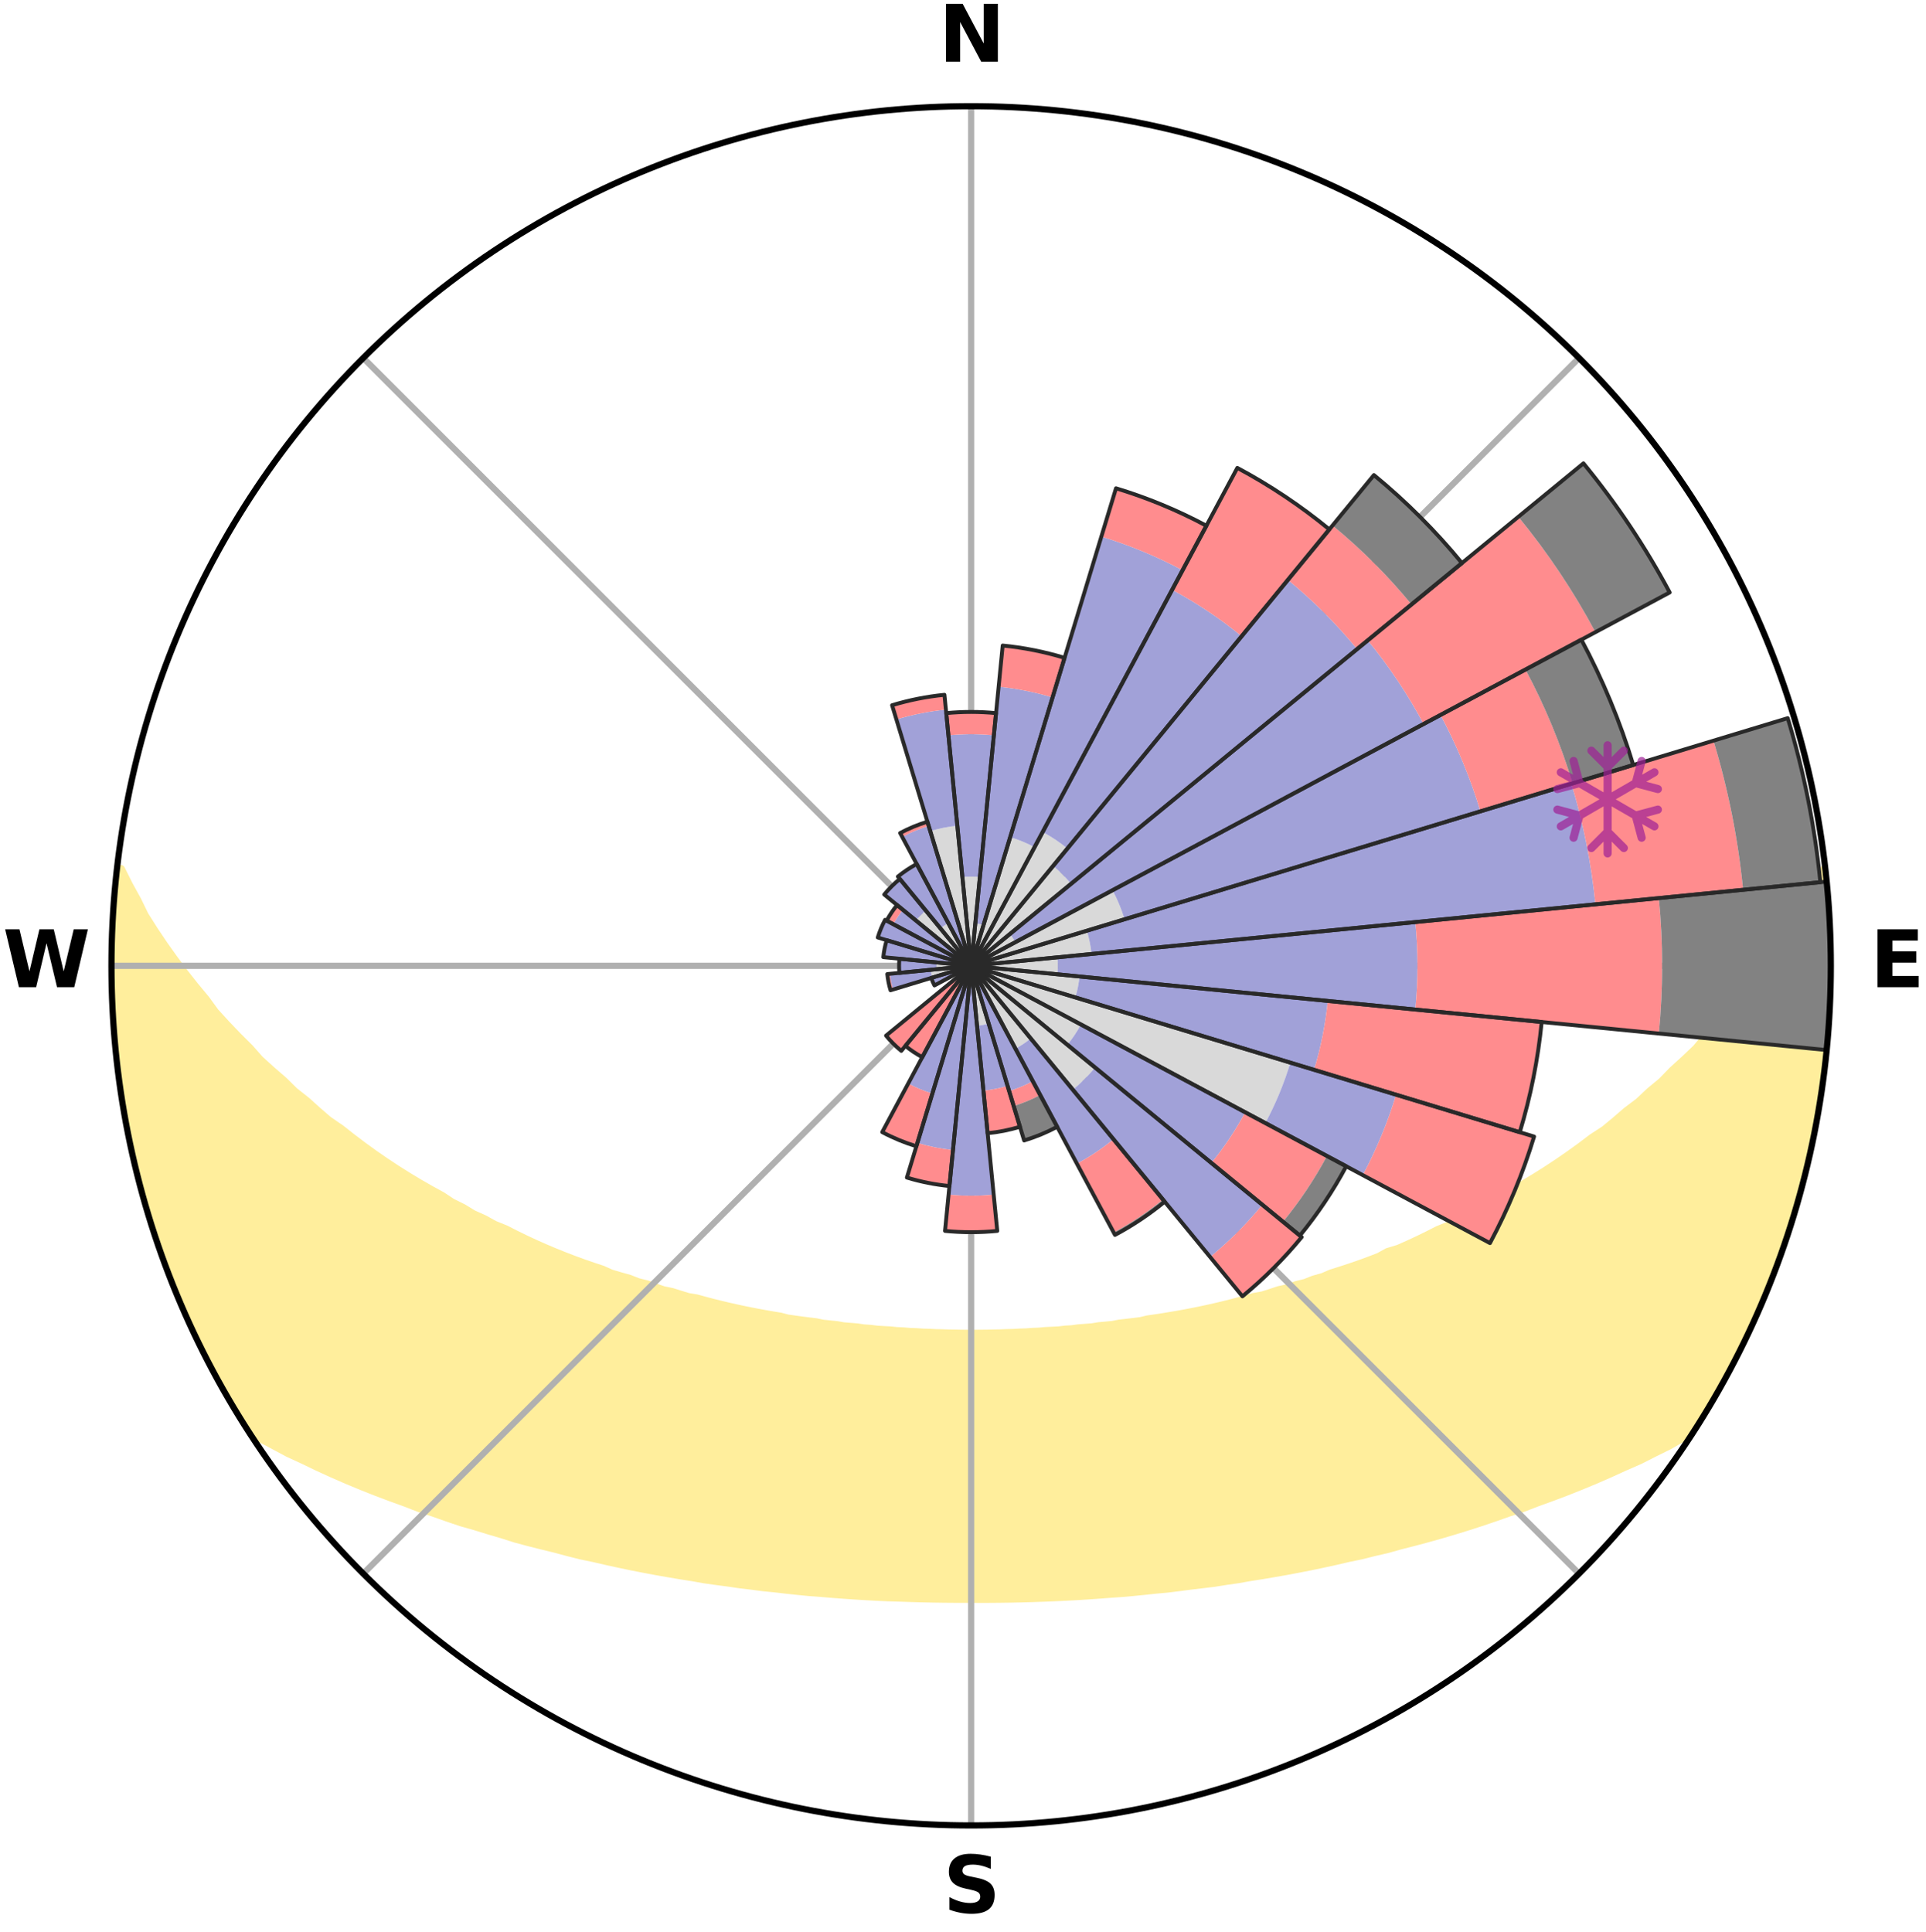 <?xml version="1.0" encoding="utf-8" standalone="no"?>
<!DOCTYPE svg PUBLIC "-//W3C//DTD SVG 1.1//EN"
  "http://www.w3.org/Graphics/SVG/1.1/DTD/svg11.dtd">
<svg xmlns:xlink="http://www.w3.org/1999/xlink" width="248.41pt" height="249.158pt" viewBox="0 0 248.41 249.158" xmlns="http://www.w3.org/2000/svg" version="1.1">
 <title>Ski Rose for Cauterets Cirque du Lys</title>
 <defs>
  <style type="text/css">*{stroke-linejoin: round; stroke-linecap: butt}</style>
 </defs>
 <g id="figure_1">
  <g id="patch_1">
   <path d="M 0 249.158 
L 248.41 249.158 
L 248.41 0 
L 0 0 
z
" style="fill: #ffffff"/>
  </g>
  <g id="axes_1">
   <g id="patch_2">
    <path d="M 236.135 124.579 
C 236.135 110.018 233.267 95.599 227.695 82.147 
C 222.122 68.695 213.955 56.471 203.659 46.175 
C 193.363 35.879 181.139 27.711 167.687 22.139 
C 154.235 16.567 139.815 13.699 125.255 13.699 
C 110.694 13.699 96.275 16.567 82.823 22.139 
C 69.371 27.711 57.147 35.879 46.851 46.175 
C 36.555 56.471 28.387 68.695 22.815 82.147 
C 17.243 95.599 14.375 110.018 14.375 124.579 
C 14.375 139.14 17.243 153.559 22.815 167.011 
C 28.387 180.463 36.555 192.687 46.851 202.983 
C 57.147 213.279 69.371 221.447 82.823 227.019 
C 96.275 232.591 110.694 235.459 125.255 235.459 
C 139.815 235.459 154.235 232.591 167.687 227.019 
C 181.139 221.447 193.363 213.279 203.659 202.983 
C 213.955 192.687 222.122 180.463 227.695 167.011 
C 233.267 153.559 236.135 139.14 236.135 124.579 
M 125.255 124.579 
C 125.255 124.579 125.255 124.579 125.255 124.579 
C 125.255 124.579 125.255 124.579 125.255 124.579 
C 125.255 124.579 125.255 124.579 125.255 124.579 
C 125.255 124.579 125.255 124.579 125.255 124.579 
C 125.255 124.579 125.255 124.579 125.255 124.579 
C 125.255 124.579 125.255 124.579 125.255 124.579 
C 125.255 124.579 125.255 124.579 125.255 124.579 
C 125.255 124.579 125.255 124.579 125.255 124.579 
C 125.255 124.579 125.255 124.579 125.255 124.579 
C 125.255 124.579 125.255 124.579 125.255 124.579 
C 125.255 124.579 125.255 124.579 125.255 124.579 
C 125.255 124.579 125.255 124.579 125.255 124.579 
C 125.255 124.579 125.255 124.579 125.255 124.579 
C 125.255 124.579 125.255 124.579 125.255 124.579 
C 125.255 124.579 125.255 124.579 125.255 124.579 
C 125.255 124.579 125.255 124.579 125.255 124.579 
z
" style="fill: #ffffff"/>
   </g>
   <g id="PolyCollection_1">
    <defs>
     <path id="me357e9f237" d="M 235.323 -137.12 
L 235.323 -137.12 
L 234.33 -135.082 
L 233.245 -133.078 
L 232.088 -131.113 
L 230.875 -129.191 
L 229.615 -127.312 
L 228.313 -125.478 
L 226.975 -123.691 
L 225.826 -121.946 
L 224.423 -120.249 
L 222.99 -118.601 
L 221.531 -117.002 
L 220.047 -115.452 
L 218.763 -113.925 
L 217.234 -112.47 
L 215.687 -111.064 
L 214.341 -109.671 
L 212.759 -108.361 
L 211.38 -107.057 
L 209.771 -105.842 
L 208.365 -104.626 
L 206.946 -103.452 
L 205.307 -102.379 
L 203.87 -101.292 
L 202.424 -100.248 
L 200.972 -99.244 
L 199.515 -98.282 
L 198.054 -97.361 
L 196.59 -96.48 
L 195.124 -95.638 
L 193.659 -94.836 
L 192.381 -93.988 
L 190.916 -93.26 
L 189.635 -92.48 
L 188.175 -91.825 
L 186.896 -91.111 
L 185.446 -90.525 
L 184.171 -89.875 
L 182.898 -89.255 
L 181.629 -88.665 
L 180.364 -88.103 
L 178.95 -87.675 
L 177.848 -87.065 
L 176.6 -86.586 
L 175.358 -86.133 
L 174.125 -85.706 
L 172.9 -85.304 
L 171.684 -84.925 
L 170.604 -84.458 
L 169.404 -84.123 
L 168.334 -83.698 
L 167.153 -83.406 
L 166.094 -83.021 
L 164.933 -82.767 
L 163.887 -82.42 
L 162.846 -82.09 
L 161.716 -81.888 
L 160.691 -81.592 
L 159.672 -81.311 
L 158.659 -81.046 
L 157.653 -80.796 
L 156.653 -80.56 
L 155.661 -80.338 
L 154.676 -80.129 
L 153.698 -79.932 
L 152.728 -79.748 
L 151.765 -79.574 
L 150.809 -79.412 
L 149.861 -79.259 
L 148.921 -79.116 
L 147.989 -78.982 
L 147.105 -78.77 
L 146.184 -78.655 
L 145.27 -78.547 
L 144.364 -78.446 
L 143.494 -78.276 
L 142.599 -78.191 
L 141.71 -78.111 
L 140.851 -77.968 
L 139.972 -77.901 
L 139.1 -77.838 
L 138.249 -77.722 
L 137.386 -77.67 
L 136.541 -77.57 
L 135.686 -77.527 
L 134.836 -77.487 
L 133.997 -77.409 
L 133.154 -77.377 
L 132.319 -77.314 
L 131.481 -77.288 
L 130.648 -77.24 
L 129.815 -77.221 
L 128.985 -77.186 
L 128.154 -77.172 
L 127.326 -77.151 
L 126.497 -77.143 
L 125.669 -77.134 
L 124.841 -77.135 
L 124.013 -77.142 
L 123.184 -77.158 
L 122.355 -77.171 
L 121.526 -77.2 
L 120.694 -77.218 
L 119.864 -77.261 
L 119.028 -77.285 
L 118.195 -77.341 
L 117.355 -77.372 
L 116.519 -77.443 
L 115.673 -77.481 
L 114.833 -77.567 
L 113.979 -77.614 
L 113.121 -77.663 
L 112.274 -77.771 
L 111.407 -77.83 
L 110.555 -77.956 
L 109.679 -78.027 
L 108.796 -78.101 
L 107.935 -78.254 
L 107.042 -78.342 
L 106.142 -78.436 
L 105.27 -78.618 
L 104.359 -78.728 
L 103.441 -78.846 
L 102.515 -78.971 
L 101.582 -79.105 
L 100.692 -79.341 
L 99.748 -79.495 
L 98.795 -79.66 
L 97.836 -79.835 
L 96.868 -80.021 
L 95.894 -80.219 
L 94.912 -80.43 
L 93.923 -80.653 
L 92.927 -80.89 
L 91.924 -81.141 
L 90.914 -81.407 
L 89.899 -81.688 
L 88.782 -81.875 
L 87.751 -82.188 
L 86.713 -82.518 
L 85.565 -82.755 
L 84.514 -83.121 
L 83.458 -83.506 
L 82.281 -83.799 
L 81.214 -84.223 
L 80.019 -84.557 
L 78.812 -84.914 
L 77.73 -85.403 
L 76.509 -85.805 
L 75.279 -86.231 
L 74.042 -86.683 
L 72.797 -87.161 
L 71.546 -87.666 
L 70.289 -88.198 
L 69.027 -88.758 
L 67.762 -89.347 
L 66.493 -89.965 
L 65.221 -90.614 
L 63.775 -91.198 
L 62.499 -91.91 
L 61.043 -92.564 
L 59.766 -93.342 
L 58.304 -94.068 
L 57.03 -94.914 
L 55.568 -95.714 
L 54.106 -96.553 
L 52.645 -97.431 
L 51.187 -98.35 
L 49.733 -99.31 
L 48.285 -100.31 
L 46.843 -101.352 
L 45.409 -102.436 
L 43.984 -103.561 
L 42.358 -104.677 
L 40.954 -105.89 
L 39.564 -107.145 
L 37.972 -108.402 
L 36.612 -109.745 
L 35.05 -111.098 
L 33.506 -112.5 
L 32.202 -113.977 
L 30.698 -115.474 
L 29.217 -117.021 
L 27.761 -118.616 
L 26.554 -120.27 
L 25.153 -121.958 
L 23.783 -123.694 
L 22.446 -125.476 
L 21.146 -127.305 
L 19.887 -129.18 
L 18.673 -131.098 
L 17.727 -133.042 
L 16.63 -135.038 
L 15.617 -137.071 
L 15.226 -137.115 
L 15.226 -137.115 
L 14.963 -135.199 
L 14.733 -133.277 
L 14.73 -131.339 
L 14.565 -129.412 
L 14.432 -127.481 
L 14.561 -125.545 
L 14.493 -123.612 
L 14.456 -121.678 
L 14.488 -119.743 
L 14.672 -117.816 
L 14.729 -115.881 
L 15.01 -113.964 
L 15.128 -112.032 
L 15.512 -110.131 
L 15.691 -108.205 
L 15.9 -106.279 
L 16.329 -104.391 
L 16.648 -102.483 
L 17.084 -100.598 
L 17.466 -98.701 
L 17.958 -96.83 
L 18.53 -94.982 
L 18.951 -93.09 
L 19.582 -91.261 
L 20.123 -89.402 
L 20.755 -87.574 
L 21.416 -85.755 
L 22.164 -83.97 
L 22.831 -82.154 
L 23.584 -80.371 
L 24.371 -78.604 
L 25.196 -76.853 
L 26.06 -75.122 
L 26.929 -73.394 
L 27.889 -71.713 
L 28.772 -69.992 
L 29.733 -68.313 
L 30.781 -66.686 
L 31.742 -65.005 
L 33.343 -63.744 
L 35.261 -62.728 
L 37.134 -61.723 
L 39.089 -60.82 
L 40.977 -59.91 
L 42.87 -59.047 
L 44.758 -58.222 
L 46.645 -57.44 
L 48.524 -56.693 
L 50.399 -55.986 
L 52.262 -55.312 
L 54.06 -54.616 
L 55.909 -54.012 
L 57.691 -53.382 
L 59.465 -52.782 
L 61.279 -52.267 
L 63.032 -51.726 
L 64.776 -51.213 
L 66.468 -50.674 
L 68.192 -50.214 
L 69.905 -49.779 
L 71.607 -49.367 
L 73.258 -48.923 
L 74.904 -48.508 
L 76.573 -48.164 
L 78.196 -47.786 
L 79.813 -47.434 
L 81.418 -47.097 
L 83.016 -46.785 
L 84.602 -46.485 
L 86.181 -46.209 
L 87.747 -45.943 
L 89.307 -45.699 
L 90.838 -45.426 
L 92.378 -45.207 
L 93.911 -45.008 
L 95.42 -44.782 
L 96.934 -44.604 
L 98.429 -44.406 
L 99.93 -44.259 
L 101.412 -44.087 
L 102.889 -43.929 
L 104.36 -43.784 
L 105.831 -43.674 
L 107.291 -43.551 
L 108.747 -43.44 
L 110.198 -43.341 
L 111.645 -43.252 
L 113.089 -43.173 
L 114.529 -43.106 
L 115.967 -43.065 
L 117.401 -43.015 
L 118.832 -42.975 
L 120.262 -42.944 
L 121.69 -42.922 
L 123.116 -42.91 
L 124.542 -42.905 
L 125.968 -42.902 
L 127.394 -42.903 
L 128.82 -42.914 
L 130.248 -42.934 
L 131.678 -42.963 
L 133.11 -43.002 
L 134.544 -43.05 
L 135.981 -43.109 
L 137.42 -43.177 
L 138.864 -43.256 
L 140.311 -43.345 
L 141.762 -43.445 
L 143.217 -43.556 
L 144.682 -43.658 
L 146.148 -43.79 
L 147.619 -43.935 
L 149.096 -44.094 
L 150.589 -44.229 
L 152.078 -44.413 
L 153.573 -44.611 
L 155.087 -44.79 
L 156.612 -44.974 
L 158.128 -45.215 
L 159.668 -45.435 
L 161.198 -45.708 
L 162.758 -45.952 
L 164.324 -46.218 
L 165.903 -46.495 
L 167.488 -46.795 
L 169.086 -47.107 
L 170.69 -47.445 
L 172.307 -47.796 
L 173.93 -48.175 
L 175.598 -48.519 
L 177.244 -48.934 
L 178.935 -49.322 
L 180.596 -49.79 
L 182.309 -50.225 
L 184.033 -50.685 
L 185.768 -51.171 
L 187.513 -51.684 
L 189.269 -52.225 
L 191.033 -52.794 
L 192.807 -53.394 
L 194.589 -54.024 
L 196.438 -54.628 
L 198.236 -55.323 
L 200.098 -55.998 
L 201.973 -56.704 
L 203.851 -57.452 
L 205.739 -58.233 
L 207.626 -59.058 
L 209.519 -59.921 
L 211.479 -60.777 
L 213.36 -61.734 
L 215.302 -62.691 
L 217.153 -63.753 
L 218.767 -65.005 
L 219.782 -66.653 
L 220.787 -68.307 
L 221.726 -69.998 
L 222.636 -71.705 
L 223.58 -73.394 
L 224.479 -75.108 
L 225.262 -76.878 
L 226.095 -78.624 
L 226.882 -80.391 
L 227.608 -82.183 
L 228.288 -83.993 
L 229.088 -85.757 
L 229.742 -87.578 
L 230.315 -89.426 
L 230.964 -91.249 
L 231.566 -93.088 
L 232.037 -94.966 
L 232.54 -96.833 
L 232.998 -98.712 
L 233.411 -100.601 
L 233.892 -102.477 
L 234.224 -104.383 
L 234.579 -106.284 
L 234.82 -108.204 
L 235.152 -110.111 
L 235.371 -112.033 
L 235.49 -113.965 
L 235.712 -115.886 
L 235.899 -117.812 
L 235.957 -119.746 
L 236.073 -121.677 
L 236.054 -123.612 
L 236.1 -125.546 
L 236.01 -127.479 
L 235.988 -129.414 
L 235.784 -131.339 
L 235.744 -133.275 
L 235.623 -135.206 
L 235.323 -137.12 
z
" style="stroke: #ffee9c"/>
    </defs>
    <g clip-path="url(#pbe25d0ad2a)">
     <use xlink:href="#me357e9f237" x="0" y="249.158" style="fill: #ffee9c; stroke: #ffee9c"/>
    </g>
   </g>
   <g id="matplotlib.axis_1">
    <g id="xtick_1">
     <g id="line2d_1">
      <path d="M 125.255 124.579 
L 125.255 13.699 
" clip-path="url(#pbe25d0ad2a)" style="fill: none; stroke: #b0b0b0; stroke-width: 0.8; stroke-linecap: square"/>
     </g>
     <g id="text_1">
      <!-- N -->
      <g transform="translate(121.07 7.958) scale(0.1 -0.1)">
       <defs>
        <path id="DejaVuSans-Bold-4e" d="M 588 4666 
L 1931 4666 
L 3628 1466 
L 3628 4666 
L 4769 4666 
L 4769 0 
L 3425 0 
L 1728 3200 
L 1728 0 
L 588 0 
L 588 4666 
z
" transform="scale(0.016)"/>
       </defs>
       <use xlink:href="#DejaVuSans-Bold-4e"/>
      </g>
     </g>
    </g>
    <g id="xtick_2">
     <g id="line2d_2">
      <path d="M 125.255 124.579 
L 203.659 46.175 
" clip-path="url(#pbe25d0ad2a)" style="fill: none; stroke: #b0b0b0; stroke-width: 0.8; stroke-linecap: square"/>
     </g>
    </g>
    <g id="xtick_3">
     <g id="line2d_3">
      <path d="M 125.255 124.579 
L 236.135 124.579 
" clip-path="url(#pbe25d0ad2a)" style="fill: none; stroke: #b0b0b0; stroke-width: 0.8; stroke-linecap: square"/>
     </g>
     <g id="text_2">
      <!-- E -->
      <g transform="translate(241.219 127.338) scale(0.1 -0.1)">
       <defs>
        <path id="DejaVuSans-Bold-45" d="M 588 4666 
L 3834 4666 
L 3834 3756 
L 1791 3756 
L 1791 2888 
L 3713 2888 
L 3713 1978 
L 1791 1978 
L 1791 909 
L 3903 909 
L 3903 0 
L 588 0 
L 588 4666 
z
" transform="scale(0.016)"/>
       </defs>
       <use xlink:href="#DejaVuSans-Bold-45"/>
      </g>
     </g>
    </g>
    <g id="xtick_4">
     <g id="line2d_4">
      <path d="M 125.255 124.579 
L 203.659 202.983 
" clip-path="url(#pbe25d0ad2a)" style="fill: none; stroke: #b0b0b0; stroke-width: 0.8; stroke-linecap: square"/>
     </g>
    </g>
    <g id="xtick_5">
     <g id="line2d_5">
      <path d="M 125.255 124.579 
L 125.255 235.459 
" clip-path="url(#pbe25d0ad2a)" style="fill: none; stroke: #b0b0b0; stroke-width: 0.8; stroke-linecap: square"/>
     </g>
     <g id="text_3">
      <!-- S -->
      <g transform="translate(121.654 246.718) scale(0.1 -0.1)">
       <defs>
        <path id="DejaVuSans-Bold-53" d="M 3834 4519 
L 3834 3531 
Q 3450 3703 3084 3790 
Q 2719 3878 2394 3878 
Q 1963 3878 1756 3759 
Q 1550 3641 1550 3391 
Q 1550 3203 1689 3098 
Q 1828 2994 2194 2919 
L 2706 2816 
Q 3484 2659 3812 2340 
Q 4141 2022 4141 1434 
Q 4141 663 3683 286 
Q 3225 -91 2284 -91 
Q 1841 -91 1394 -6 
Q 947 78 500 244 
L 500 1259 
Q 947 1022 1364 901 
Q 1781 781 2169 781 
Q 2563 781 2772 912 
Q 2981 1044 2981 1288 
Q 2981 1506 2839 1625 
Q 2697 1744 2272 1838 
L 1806 1941 
Q 1106 2091 782 2419 
Q 459 2747 459 3303 
Q 459 4000 909 4375 
Q 1359 4750 2203 4750 
Q 2588 4750 2994 4692 
Q 3400 4634 3834 4519 
z
" transform="scale(0.016)"/>
       </defs>
       <use xlink:href="#DejaVuSans-Bold-53"/>
      </g>
     </g>
    </g>
    <g id="xtick_6">
     <g id="line2d_6">
      <path d="M 125.255 124.579 
L 46.851 202.983 
" clip-path="url(#pbe25d0ad2a)" style="fill: none; stroke: #b0b0b0; stroke-width: 0.8; stroke-linecap: square"/>
     </g>
    </g>
    <g id="xtick_7">
     <g id="line2d_7">
      <path d="M 125.255 124.579 
L 14.375 124.579 
" clip-path="url(#pbe25d0ad2a)" style="fill: none; stroke: #b0b0b0; stroke-width: 0.8; stroke-linecap: square"/>
     </g>
     <g id="text_4">
      <!-- W -->
      <g transform="translate(0.36 127.338) scale(0.1 -0.1)">
       <defs>
        <path id="DejaVuSans-Bold-57" d="M 191 4666 
L 1344 4666 
L 2150 1275 
L 2950 4666 
L 4109 4666 
L 4909 1275 
L 5716 4666 
L 6859 4666 
L 5759 0 
L 4372 0 
L 3525 3547 
L 2688 0 
L 1300 0 
L 191 4666 
z
" transform="scale(0.016)"/>
       </defs>
       <use xlink:href="#DejaVuSans-Bold-57"/>
      </g>
     </g>
    </g>
    <g id="xtick_8">
     <g id="line2d_8">
      <path d="M 125.255 124.579 
L 46.851 46.175 
" clip-path="url(#pbe25d0ad2a)" style="fill: none; stroke: #b0b0b0; stroke-width: 0.8; stroke-linecap: square"/>
     </g>
    </g>
   </g>
   <g id="matplotlib.axis_2"/>
   <g id="patch_3">
    <path d="M 125.255 124.579 
C 125.255 124.579 125.255 124.579 125.255 124.579 
C 125.255 124.579 125.255 124.579 125.255 124.579 
L 126.383 113.126 
C 126.008 113.089 125.632 113.071 125.255 113.071 
C 124.878 113.071 124.502 113.089 124.127 113.126 
z
" clip-path="url(#pbe25d0ad2a)" style="fill: #d9d9d9"/>
   </g>
   <g id="patch_4">
    <path d="M 125.255 124.579 
C 125.255 124.579 125.255 124.579 125.255 124.579 
C 125.255 124.579 125.255 124.579 125.255 124.579 
L 126.851 119.317 
C 126.679 119.265 126.504 119.221 126.328 119.186 
C 126.151 119.151 125.973 119.125 125.794 119.107 
z
" clip-path="url(#pbe25d0ad2a)" style="fill: #d9d9d9"/>
   </g>
   <g id="patch_5">
    <path d="M 125.255 124.579 
C 125.255 124.579 125.255 124.579 125.255 124.579 
C 125.255 124.579 125.255 124.579 125.255 124.579 
L 133.432 109.281 
C 132.931 109.014 132.417 108.771 131.893 108.554 
C 131.368 108.336 130.833 108.145 130.29 107.98 
z
" clip-path="url(#pbe25d0ad2a)" style="fill: #d9d9d9"/>
   </g>
   <g id="patch_6">
    <path d="M 125.255 124.579 
C 125.255 124.579 125.255 124.579 125.255 124.579 
C 125.255 124.579 125.255 124.579 125.255 124.579 
L 137.669 109.452 
C 137.174 109.046 136.659 108.664 136.127 108.308 
C 135.594 107.952 135.044 107.623 134.48 107.321 
z
" clip-path="url(#pbe25d0ad2a)" style="fill: #d9d9d9"/>
   </g>
   <g id="patch_7">
    <path d="M 125.255 124.579 
C 125.255 124.579 125.255 124.579 125.255 124.579 
C 125.255 124.579 125.255 124.579 125.255 124.579 
L 138.14 114.005 
C 137.794 113.583 137.427 113.178 137.041 112.792 
C 136.656 112.407 136.251 112.04 135.829 111.694 
z
" clip-path="url(#pbe25d0ad2a)" style="fill: #d9d9d9"/>
   </g>
   <g id="patch_8">
    <path d="M 125.255 124.579 
C 125.255 124.579 125.255 124.579 125.255 124.579 
C 125.255 124.579 125.255 124.579 125.255 124.579 
L 130.953 121.533 
C 130.854 121.347 130.745 121.165 130.627 120.989 
C 130.51 120.813 130.384 120.644 130.25 120.48 
z
" clip-path="url(#pbe25d0ad2a)" style="fill: #d9d9d9"/>
   </g>
   <g id="patch_9">
    <path d="M 125.255 124.579 
C 125.255 124.579 125.255 124.579 125.255 124.579 
C 125.255 124.579 125.255 124.579 125.255 124.579 
L 145.042 118.577 
C 144.846 117.929 144.618 117.291 144.359 116.666 
C 144.1 116.041 143.81 115.429 143.491 114.832 
z
" clip-path="url(#pbe25d0ad2a)" style="fill: #d9d9d9"/>
   </g>
   <g id="patch_10">
    <path d="M 125.255 124.579 
C 125.255 124.579 125.255 124.579 125.255 124.579 
C 125.255 124.579 125.255 124.579 125.255 124.579 
L 140.778 123.05 
C 140.728 122.542 140.653 122.037 140.553 121.536 
C 140.453 121.035 140.329 120.54 140.181 120.051 
z
" clip-path="url(#pbe25d0ad2a)" style="fill: #d9d9d9"/>
   </g>
   <g id="patch_11">
    <path d="M 125.255 124.579 
C 125.255 124.579 125.255 124.579 125.255 124.579 
C 125.255 124.579 125.255 124.579 125.255 124.579 
L 136.392 125.676 
C 136.428 125.311 136.446 124.945 136.446 124.579 
C 136.446 124.213 136.428 123.847 136.392 123.482 
z
" clip-path="url(#pbe25d0ad2a)" style="fill: #d9d9d9"/>
   </g>
   <g id="patch_12">
    <path d="M 125.255 124.579 
C 125.255 124.579 125.255 124.579 125.255 124.579 
C 125.255 124.579 125.255 124.579 125.255 124.579 
L 138.694 128.656 
C 138.827 128.216 138.939 127.77 139.029 127.319 
C 139.118 126.868 139.186 126.413 139.231 125.956 
z
" clip-path="url(#pbe25d0ad2a)" style="fill: #d9d9d9"/>
   </g>
   <g id="patch_13">
    <path d="M 125.255 124.579 
C 125.255 124.579 125.255 124.579 125.255 124.579 
C 125.255 124.579 125.255 124.579 125.255 124.579 
L 163.202 144.862 
C 163.865 143.62 164.468 142.346 165.007 141.045 
C 165.546 139.744 166.021 138.417 166.429 137.069 
z
" clip-path="url(#pbe25d0ad2a)" style="fill: #d9d9d9"/>
   </g>
   <g id="patch_14">
    <path d="M 125.255 124.579 
C 125.255 124.579 125.255 124.579 125.255 124.579 
C 125.255 124.579 125.255 124.579 125.255 124.579 
L 137.664 134.763 
C 137.997 134.357 138.31 133.934 138.602 133.498 
C 138.894 133.061 139.164 132.61 139.412 132.146 
z
" clip-path="url(#pbe25d0ad2a)" style="fill: #d9d9d9"/>
   </g>
   <g id="patch_15">
    <path d="M 125.255 124.579 
C 125.255 124.579 125.255 124.579 125.255 124.579 
C 125.255 124.579 125.255 124.579 125.255 124.579 
L 138.373 140.563 
C 138.896 140.134 139.398 139.679 139.876 139.2 
C 140.355 138.722 140.81 138.22 141.239 137.697 
z
" clip-path="url(#pbe25d0ad2a)" style="fill: #d9d9d9"/>
   </g>
   <g id="patch_16">
    <path d="M 125.255 124.579 
C 125.255 124.579 125.255 124.579 125.255 124.579 
C 125.255 124.579 125.255 124.579 125.255 124.579 
L 130.967 135.266 
C 131.317 135.079 131.657 134.875 131.987 134.655 
C 132.317 134.434 132.636 134.198 132.942 133.946 
z
" clip-path="url(#pbe25d0ad2a)" style="fill: #d9d9d9"/>
   </g>
   <g id="patch_17">
    <path d="M 125.255 124.579 
C 125.255 124.579 125.255 124.579 125.255 124.579 
C 125.255 124.579 125.255 124.579 125.255 124.579 
L 125.255 124.579 
C 125.255 124.579 125.255 124.579 125.255 124.579 
C 125.255 124.579 125.255 124.579 125.255 124.579 
z
" clip-path="url(#pbe25d0ad2a)" style="fill: #d9d9d9"/>
   </g>
   <g id="patch_18">
    <path d="M 125.255 124.579 
C 125.255 124.579 125.255 124.579 125.255 124.579 
C 125.255 124.579 125.255 124.579 125.255 124.579 
L 126.017 132.317 
C 126.27 132.293 126.522 132.255 126.772 132.206 
C 127.021 132.156 127.269 132.094 127.512 132.02 
z
" clip-path="url(#pbe25d0ad2a)" style="fill: #d9d9d9"/>
   </g>
   <g id="patch_19">
    <path d="M 125.255 124.579 
C 125.255 124.579 125.255 124.579 125.255 124.579 
C 125.255 124.579 125.255 124.579 125.255 124.579 
L 125.137 125.773 
C 125.176 125.777 125.216 125.779 125.255 125.779 
C 125.294 125.779 125.333 125.777 125.372 125.773 
z
" clip-path="url(#pbe25d0ad2a)" style="fill: #d9d9d9"/>
   </g>
   <g id="patch_20">
    <path d="M 125.255 124.579 
C 125.255 124.579 125.255 124.579 125.255 124.579 
C 125.255 124.579 125.255 124.579 125.255 124.579 
L 125.255 124.579 
C 125.255 124.579 125.255 124.579 125.255 124.579 
C 125.255 124.579 125.255 124.579 125.255 124.579 
z
" clip-path="url(#pbe25d0ad2a)" style="fill: #d9d9d9"/>
   </g>
   <g id="patch_21">
    <path d="M 125.255 124.579 
C 125.255 124.579 125.255 124.579 125.255 124.579 
C 125.255 124.579 125.255 124.579 125.255 124.579 
L 125.255 124.579 
C 125.255 124.579 125.255 124.579 125.255 124.579 
C 125.255 124.579 125.255 124.579 125.255 124.579 
z
" clip-path="url(#pbe25d0ad2a)" style="fill: #d9d9d9"/>
   </g>
   <g id="patch_22">
    <path d="M 125.255 124.579 
C 125.255 124.579 125.255 124.579 125.255 124.579 
C 125.255 124.579 125.255 124.579 125.255 124.579 
L 125.255 124.579 
C 125.255 124.579 125.255 124.579 125.255 124.579 
C 125.255 124.579 125.255 124.579 125.255 124.579 
z
" clip-path="url(#pbe25d0ad2a)" style="fill: #d9d9d9"/>
   </g>
   <g id="patch_23">
    <path d="M 125.255 124.579 
C 125.255 124.579 125.255 124.579 125.255 124.579 
C 125.255 124.579 125.255 124.579 125.255 124.579 
L 125.255 124.579 
C 125.255 124.579 125.255 124.579 125.255 124.579 
C 125.255 124.579 125.255 124.579 125.255 124.579 
z
" clip-path="url(#pbe25d0ad2a)" style="fill: #d9d9d9"/>
   </g>
   <g id="patch_24">
    <path d="M 125.255 124.579 
C 125.255 124.579 125.255 124.579 125.255 124.579 
C 125.255 124.579 125.255 124.579 125.255 124.579 
L 125.255 124.579 
C 125.255 124.579 125.255 124.579 125.255 124.579 
C 125.255 124.579 125.255 124.579 125.255 124.579 
z
" clip-path="url(#pbe25d0ad2a)" style="fill: #d9d9d9"/>
   </g>
   <g id="patch_25">
    <path d="M 125.255 124.579 
C 125.255 124.579 125.255 124.579 125.255 124.579 
C 125.255 124.579 125.255 124.579 125.255 124.579 
L 125.255 124.579 
C 125.255 124.579 125.255 124.579 125.255 124.579 
C 125.255 124.579 125.255 124.579 125.255 124.579 
z
" clip-path="url(#pbe25d0ad2a)" style="fill: #d9d9d9"/>
   </g>
   <g id="patch_26">
    <path d="M 125.255 124.579 
C 125.255 124.579 125.255 124.579 125.255 124.579 
C 125.255 124.579 125.255 124.579 125.255 124.579 
L 120.05 125.092 
C 120.067 125.262 120.092 125.431 120.125 125.599 
C 120.159 125.767 120.2 125.933 120.25 126.097 
z
" clip-path="url(#pbe25d0ad2a)" style="fill: #d9d9d9"/>
   </g>
   <g id="patch_27">
    <path d="M 125.255 124.579 
C 125.255 124.579 125.255 124.579 125.255 124.579 
C 125.255 124.579 125.255 124.579 125.255 124.579 
L 120.787 124.139 
C 120.773 124.285 120.765 124.432 120.765 124.579 
C 120.765 124.726 120.773 124.873 120.787 125.019 
z
" clip-path="url(#pbe25d0ad2a)" style="fill: #d9d9d9"/>
   </g>
   <g id="patch_28">
    <path d="M 125.255 124.579 
C 125.255 124.579 125.255 124.579 125.255 124.579 
C 125.255 124.579 125.255 124.579 125.255 124.579 
L 125.255 124.579 
C 125.255 124.579 125.255 124.579 125.255 124.579 
C 125.255 124.579 125.255 124.579 125.255 124.579 
z
" clip-path="url(#pbe25d0ad2a)" style="fill: #d9d9d9"/>
   </g>
   <g id="patch_29">
    <path d="M 125.255 124.579 
C 125.255 124.579 125.255 124.579 125.255 124.579 
C 125.255 124.579 125.255 124.579 125.255 124.579 
L 125.255 124.579 
C 125.255 124.579 125.255 124.579 125.255 124.579 
C 125.255 124.579 125.255 124.579 125.255 124.579 
z
" clip-path="url(#pbe25d0ad2a)" style="fill: #d9d9d9"/>
   </g>
   <g id="patch_30">
    <path d="M 125.255 124.579 
C 125.255 124.579 125.255 124.579 125.255 124.579 
C 125.255 124.579 125.255 124.579 125.255 124.579 
L 125.255 124.579 
C 125.255 124.579 125.255 124.579 125.255 124.579 
C 125.255 124.579 125.255 124.579 125.255 124.579 
z
" clip-path="url(#pbe25d0ad2a)" style="fill: #d9d9d9"/>
   </g>
   <g id="patch_31">
    <path d="M 125.255 124.579 
C 125.255 124.579 125.255 124.579 125.255 124.579 
C 125.255 124.579 125.255 124.579 125.255 124.579 
L 119.408 117.455 
C 119.175 117.646 118.951 117.849 118.738 118.062 
C 118.525 118.276 118.322 118.499 118.131 118.732 
z
" clip-path="url(#pbe25d0ad2a)" style="fill: #d9d9d9"/>
   </g>
   <g id="patch_32">
    <path d="M 125.255 124.579 
C 125.255 124.579 125.255 124.579 125.255 124.579 
C 125.255 124.579 125.255 124.579 125.255 124.579 
L 122.316 119.081 
C 122.136 119.177 121.961 119.282 121.791 119.395 
C 121.621 119.509 121.457 119.63 121.3 119.76 
z
" clip-path="url(#pbe25d0ad2a)" style="fill: #d9d9d9"/>
   </g>
   <g id="patch_33">
    <path d="M 125.255 124.579 
C 125.255 124.579 125.255 124.579 125.255 124.579 
C 125.255 124.579 125.255 124.579 125.255 124.579 
L 125.255 124.579 
C 125.255 124.579 125.255 124.579 125.255 124.579 
C 125.255 124.579 125.255 124.579 125.255 124.579 
z
" clip-path="url(#pbe25d0ad2a)" style="fill: #d9d9d9"/>
   </g>
   <g id="patch_34">
    <path d="M 125.255 124.579 
C 125.255 124.579 125.255 124.579 125.255 124.579 
C 125.255 124.579 125.255 124.579 125.255 124.579 
L 123.475 106.51 
C 122.884 106.568 122.295 106.655 121.713 106.771 
C 121.13 106.887 120.553 107.031 119.984 107.204 
z
" clip-path="url(#pbe25d0ad2a)" style="fill: #d9d9d9"/>
   </g>
   <g id="patch_35">
    <path d="M 124.127 113.126 
C 124.502 113.089 124.878 113.071 125.255 113.071 
C 125.632 113.071 126.008 113.089 126.383 113.126 
L 128.183 94.847 
C 127.21 94.751 126.233 94.703 125.255 94.703 
C 124.277 94.703 123.3 94.751 122.326 94.847 
z
" clip-path="url(#pbe25d0ad2a)" style="fill: #a1a1d8"/>
   </g>
   <g id="patch_36">
    <path d="M 125.794 119.107 
C 125.973 119.125 126.151 119.151 126.328 119.186 
C 126.504 119.221 126.679 119.265 126.851 119.317 
L 135.756 89.962 
C 134.623 89.618 133.474 89.33 132.312 89.099 
C 131.151 88.868 129.979 88.695 128.801 88.578 
z
" clip-path="url(#pbe25d0ad2a)" style="fill: #a1a1d8"/>
   </g>
   <g id="patch_37">
    <path d="M 130.29 107.98 
C 130.833 108.145 131.368 108.336 131.893 108.554 
C 132.417 108.771 132.931 109.014 133.432 109.281 
L 152.527 73.556 
C 150.857 72.663 149.144 71.853 147.395 71.129 
C 145.645 70.404 143.861 69.766 142.049 69.216 
z
" clip-path="url(#pbe25d0ad2a)" style="fill: #a1a1d8"/>
   </g>
   <g id="patch_38">
    <path d="M 134.48 107.321 
C 135.044 107.623 135.594 107.952 136.127 108.308 
C 136.659 108.664 137.174 109.046 137.669 109.452 
L 160.144 82.066 
C 158.753 80.924 157.306 79.851 155.809 78.851 
C 154.313 77.851 152.768 76.925 151.18 76.076 
z
" clip-path="url(#pbe25d0ad2a)" style="fill: #a1a1d8"/>
   </g>
   <g id="patch_39">
    <path d="M 135.829 111.694 
C 136.251 112.04 136.656 112.407 137.041 112.792 
C 137.427 113.178 137.794 113.583 138.14 114.005 
L 175.038 83.723 
C 173.701 82.094 172.284 80.531 170.794 79.04 
C 169.303 77.55 167.74 76.133 166.111 74.796 
z
" clip-path="url(#pbe25d0ad2a)" style="fill: #a1a1d8"/>
   </g>
   <g id="patch_40">
    <path d="M 130.25 120.48 
C 130.384 120.644 130.51 120.813 130.627 120.989 
C 130.745 121.165 130.854 121.347 130.953 121.533 
L 183.617 93.384 
C 182.596 91.473 181.482 89.614 180.279 87.813 
C 179.075 86.012 177.784 84.272 176.41 82.597 
z
" clip-path="url(#pbe25d0ad2a)" style="fill: #a1a1d8"/>
   </g>
   <g id="patch_41">
    <path d="M 143.491 114.832 
C 143.81 115.429 144.1 116.041 144.359 116.666 
C 144.618 117.291 144.846 117.929 145.042 118.577 
L 190.942 104.653 
C 190.29 102.503 189.533 100.386 188.673 98.31 
C 187.813 96.235 186.852 94.202 185.793 92.221 
z
" clip-path="url(#pbe25d0ad2a)" style="fill: #a1a1d8"/>
   </g>
   <g id="patch_42">
    <path d="M 140.181 120.051 
C 140.329 120.54 140.453 121.035 140.553 121.536 
C 140.653 122.037 140.728 122.542 140.778 123.05 
L 205.772 116.649 
C 205.513 114.013 205.124 111.392 204.607 108.795 
C 204.091 106.198 203.447 103.627 202.678 101.093 
z
" clip-path="url(#pbe25d0ad2a)" style="fill: #a1a1d8"/>
   </g>
   <g id="patch_43">
    <path d="M 136.392 123.482 
C 136.428 123.847 136.446 124.213 136.446 124.579 
C 136.446 124.945 136.428 125.311 136.392 125.676 
L 182.545 130.222 
C 182.73 128.346 182.822 126.463 182.822 124.579 
C 182.822 122.695 182.73 120.812 182.545 118.936 
z
" clip-path="url(#pbe25d0ad2a)" style="fill: #a1a1d8"/>
   </g>
   <g id="patch_44">
    <path d="M 139.231 125.956 
C 139.186 126.413 139.118 126.868 139.029 127.319 
C 138.939 127.77 138.827 128.216 138.694 128.656 
L 169.486 137.996 
C 169.925 136.549 170.293 135.08 170.588 133.596 
C 170.883 132.113 171.105 130.615 171.253 129.11 
z
" clip-path="url(#pbe25d0ad2a)" style="fill: #a1a1d8"/>
   </g>
   <g id="patch_45">
    <path d="M 166.429 137.069 
C 166.021 138.417 165.546 139.744 165.007 141.045 
C 164.468 142.346 163.865 143.62 163.202 144.862 
L 175.771 151.58 
C 176.654 149.927 177.456 148.231 178.174 146.499 
C 178.891 144.767 179.523 143 180.068 141.206 
z
" clip-path="url(#pbe25d0ad2a)" style="fill: #a1a1d8"/>
   </g>
   <g id="patch_46">
    <path d="M 139.412 132.146 
C 139.164 132.61 138.894 133.061 138.602 133.498 
C 138.31 133.934 137.997 134.357 137.664 134.763 
L 156.239 150.007 
C 157.071 148.993 157.853 147.939 158.582 146.848 
C 159.311 145.757 159.986 144.631 160.605 143.474 
z
" clip-path="url(#pbe25d0ad2a)" style="fill: #a1a1d8"/>
   </g>
   <g id="patch_47">
    <path d="M 141.239 137.697 
C 140.81 138.22 140.355 138.722 139.876 139.2 
C 139.398 139.679 138.896 140.134 138.373 140.563 
L 156.08 162.14 
C 157.309 161.131 158.489 160.062 159.613 158.937 
C 160.738 157.813 161.806 156.634 162.815 155.404 
z
" clip-path="url(#pbe25d0ad2a)" style="fill: #a1a1d8"/>
   </g>
   <g id="patch_48">
    <path d="M 132.942 133.946 
C 132.636 134.198 132.317 134.434 131.987 134.655 
C 131.657 134.875 131.317 135.079 130.967 135.266 
L 138.9 150.107 
C 139.735 149.66 140.549 149.173 141.336 148.647 
C 142.124 148.12 142.885 147.556 143.618 146.954 
z
" clip-path="url(#pbe25d0ad2a)" style="fill: #a1a1d8"/>
   </g>
   <g id="patch_49">
    <path d="M 125.255 124.579 
C 125.255 124.579 125.255 124.579 125.255 124.579 
C 125.255 124.579 125.255 124.579 125.255 124.579 
L 130.156 140.735 
C 130.685 140.575 131.205 140.389 131.716 140.177 
C 132.226 139.966 132.726 139.729 133.214 139.469 
z
" clip-path="url(#pbe25d0ad2a)" style="fill: #a1a1d8"/>
   </g>
   <g id="patch_50">
    <path d="M 127.512 132.02 
C 127.269 132.094 127.021 132.156 126.772 132.206 
C 126.522 132.255 126.27 132.293 126.017 132.317 
L 126.841 140.688 
C 127.369 140.636 127.893 140.558 128.413 140.455 
C 128.932 140.351 129.447 140.223 129.954 140.069 
z
" clip-path="url(#pbe25d0ad2a)" style="fill: #a1a1d8"/>
   </g>
   <g id="patch_51">
    <path d="M 125.372 125.773 
C 125.333 125.777 125.294 125.779 125.255 125.779 
C 125.216 125.779 125.176 125.777 125.137 125.773 
L 122.348 154.094 
C 123.314 154.19 124.284 154.237 125.255 154.237 
C 126.226 154.237 127.196 154.19 128.162 154.094 
z
" clip-path="url(#pbe25d0ad2a)" style="fill: #a1a1d8"/>
   </g>
   <g id="patch_52">
    <path d="M 125.255 124.579 
C 125.255 124.579 125.255 124.579 125.255 124.579 
C 125.255 124.579 125.255 124.579 125.255 124.579 
L 118.324 147.428 
C 119.072 147.654 119.83 147.844 120.597 147.997 
C 121.363 148.149 122.137 148.264 122.915 148.341 
z
" clip-path="url(#pbe25d0ad2a)" style="fill: #a1a1d8"/>
   </g>
   <g id="patch_53">
    <path d="M 125.255 124.579 
C 125.255 124.579 125.255 124.579 125.255 124.579 
C 125.255 124.579 125.255 124.579 125.255 124.579 
L 117.137 139.767 
C 117.634 140.032 118.144 140.273 118.665 140.489 
C 119.185 140.705 119.716 140.895 120.256 141.059 
z
" clip-path="url(#pbe25d0ad2a)" style="fill: #a1a1d8"/>
   </g>
   <g id="patch_54">
    <path d="M 125.255 124.579 
C 125.255 124.579 125.255 124.579 125.255 124.579 
C 125.255 124.579 125.255 124.579 125.255 124.579 
L 125.255 124.579 
C 125.255 124.579 125.255 124.579 125.255 124.579 
C 125.255 124.579 125.255 124.579 125.255 124.579 
z
" clip-path="url(#pbe25d0ad2a)" style="fill: #a1a1d8"/>
   </g>
   <g id="patch_55">
    <path d="M 125.255 124.579 
C 125.255 124.579 125.255 124.579 125.255 124.579 
C 125.255 124.579 125.255 124.579 125.255 124.579 
L 125.255 124.579 
C 125.255 124.579 125.255 124.579 125.255 124.579 
C 125.255 124.579 125.255 124.579 125.255 124.579 
z
" clip-path="url(#pbe25d0ad2a)" style="fill: #a1a1d8"/>
   </g>
   <g id="patch_56">
    <path d="M 125.255 124.579 
C 125.255 124.579 125.255 124.579 125.255 124.579 
C 125.255 124.579 125.255 124.579 125.255 124.579 
L 125.255 124.579 
C 125.255 124.579 125.255 124.579 125.255 124.579 
C 125.255 124.579 125.255 124.579 125.255 124.579 
z
" clip-path="url(#pbe25d0ad2a)" style="fill: #a1a1d8"/>
   </g>
   <g id="patch_57">
    <path d="M 125.255 124.579 
C 125.255 124.579 125.255 124.579 125.255 124.579 
C 125.255 124.579 125.255 124.579 125.255 124.579 
L 120.12 126.137 
C 120.171 126.305 120.23 126.47 120.297 126.632 
C 120.365 126.795 120.44 126.954 120.523 127.109 
z
" clip-path="url(#pbe25d0ad2a)" style="fill: #a1a1d8"/>
   </g>
   <g id="patch_58">
    <path d="M 120.25 126.097 
C 120.2 125.933 120.159 125.767 120.125 125.599 
C 120.092 125.431 120.067 125.262 120.05 125.092 
L 114.777 125.611 
C 114.811 125.954 114.861 126.295 114.929 126.633 
C 114.996 126.971 115.08 127.306 115.18 127.635 
z
" clip-path="url(#pbe25d0ad2a)" style="fill: #a1a1d8"/>
   </g>
   <g id="patch_59">
    <path d="M 120.787 125.019 
C 120.773 124.873 120.765 124.726 120.765 124.579 
C 120.765 124.432 120.773 124.285 120.787 124.139 
L 116.006 123.668 
C 115.976 123.971 115.961 124.275 115.961 124.579 
C 115.961 124.883 115.976 125.187 116.006 125.49 
z
" clip-path="url(#pbe25d0ad2a)" style="fill: #a1a1d8"/>
   </g>
   <g id="patch_60">
    <path d="M 125.255 124.579 
C 125.255 124.579 125.255 124.579 125.255 124.579 
C 125.255 124.579 125.255 124.579 125.255 124.579 
L 114.362 121.275 
C 114.254 121.631 114.164 121.993 114.091 122.358 
C 114.018 122.724 113.963 123.093 113.927 123.463 
z
" clip-path="url(#pbe25d0ad2a)" style="fill: #a1a1d8"/>
   </g>
   <g id="patch_61">
    <path d="M 125.255 124.579 
C 125.255 124.579 125.255 124.579 125.255 124.579 
C 125.255 124.579 125.255 124.579 125.255 124.579 
L 114.157 118.647 
C 113.963 119.01 113.786 119.383 113.629 119.763 
C 113.471 120.144 113.332 120.532 113.213 120.926 
z
" clip-path="url(#pbe25d0ad2a)" style="fill: #a1a1d8"/>
   </g>
   <g id="patch_62">
    <path d="M 125.255 124.579 
C 125.255 124.579 125.255 124.579 125.255 124.579 
C 125.255 124.579 125.255 124.579 125.255 124.579 
L 116.456 117.358 
C 116.22 117.646 115.997 117.945 115.79 118.255 
C 115.583 118.565 115.392 118.885 115.216 119.213 
z
" clip-path="url(#pbe25d0ad2a)" style="fill: #a1a1d8"/>
   </g>
   <g id="patch_63">
    <path d="M 118.131 118.732 
C 118.322 118.499 118.525 118.276 118.738 118.062 
C 118.951 117.849 119.175 117.646 119.408 117.455 
L 116.058 113.372 
C 115.691 113.673 115.339 113.992 115.003 114.328 
C 114.668 114.663 114.349 115.015 114.048 115.382 
z
" clip-path="url(#pbe25d0ad2a)" style="fill: #a1a1d8"/>
   </g>
   <g id="patch_64">
    <path d="M 121.3 119.76 
C 121.457 119.63 121.621 119.509 121.791 119.395 
C 121.961 119.282 122.136 119.177 122.316 119.081 
L 118.236 111.448 
C 117.806 111.677 117.388 111.928 116.983 112.199 
C 116.577 112.47 116.186 112.76 115.809 113.069 
z
" clip-path="url(#pbe25d0ad2a)" style="fill: #a1a1d8"/>
   </g>
   <g id="patch_65">
    <path d="M 125.255 124.579 
C 125.255 124.579 125.255 124.579 125.255 124.579 
C 125.255 124.579 125.255 124.579 125.255 124.579 
L 119.781 106.534 
C 119.19 106.713 118.609 106.921 118.039 107.157 
C 117.468 107.394 116.91 107.658 116.366 107.949 
z
" clip-path="url(#pbe25d0ad2a)" style="fill: #a1a1d8"/>
   </g>
   <g id="patch_66">
    <path d="M 119.984 107.204 
C 120.553 107.031 121.13 106.887 121.713 106.771 
C 122.295 106.655 122.884 106.568 123.475 106.51 
L 122 91.531 
C 120.918 91.638 119.842 91.797 118.776 92.009 
C 117.71 92.222 116.655 92.486 115.615 92.801 
z
" clip-path="url(#pbe25d0ad2a)" style="fill: #a1a1d8"/>
   </g>
   <g id="patch_67">
    <path d="M 122.326 94.847 
C 123.3 94.751 124.277 94.703 125.255 94.703 
C 126.233 94.703 127.21 94.751 128.183 94.847 
L 128.465 91.987 
C 127.398 91.882 126.327 91.83 125.255 91.83 
C 124.183 91.83 123.112 91.882 122.045 91.987 
z
" clip-path="url(#pbe25d0ad2a)" style="fill: #ff8c8e"/>
   </g>
   <g id="patch_68">
    <path d="M 128.801 88.578 
C 129.979 88.695 131.151 88.868 132.312 89.099 
C 133.474 89.33 134.623 89.618 135.756 89.962 
L 137.305 84.855 
C 136.005 84.46 134.686 84.13 133.353 83.865 
C 132.021 83.6 130.676 83.4 129.324 83.267 
z
" clip-path="url(#pbe25d0ad2a)" style="fill: #ff8c8e"/>
   </g>
   <g id="patch_69">
    <path d="M 142.049 69.216 
C 143.861 69.766 145.645 70.404 147.395 71.129 
C 149.144 71.853 150.857 72.663 152.527 73.556 
L 155.598 67.812 
C 153.74 66.818 151.834 65.917 149.887 65.111 
C 147.941 64.305 145.956 63.594 143.94 62.983 
z
" clip-path="url(#pbe25d0ad2a)" style="fill: #ff8c8e"/>
   </g>
   <g id="patch_70">
    <path d="M 151.18 76.076 
C 152.768 76.925 154.313 77.851 155.809 78.851 
C 157.306 79.851 158.753 80.924 160.144 82.066 
L 171.455 68.284 
C 169.612 66.772 167.697 65.351 165.715 64.027 
C 163.733 62.702 161.687 61.476 159.585 60.353 
z
" clip-path="url(#pbe25d0ad2a)" style="fill: #ff8c8e"/>
   </g>
   <g id="patch_71">
    <path d="M 166.111 74.796 
C 167.74 76.133 169.303 77.55 170.794 79.04 
C 172.284 80.531 173.701 82.094 175.038 83.723 
L 182.052 77.967 
C 180.526 76.108 178.91 74.325 177.21 72.624 
C 175.509 70.924 173.726 69.308 171.867 67.782 
z
" clip-path="url(#pbe25d0ad2a)" style="fill: #ff8c8e"/>
   </g>
   <g id="patch_72">
    <path d="M 176.41 82.597 
C 177.784 84.272 179.075 86.012 180.279 87.813 
C 181.482 89.614 182.596 91.473 183.617 93.384 
L 205.773 81.541 
C 204.364 78.906 202.827 76.341 201.167 73.856 
C 199.507 71.372 197.725 68.97 195.83 66.66 
z
" clip-path="url(#pbe25d0ad2a)" style="fill: #ff8c8e"/>
   </g>
   <g id="patch_73">
    <path d="M 185.793 92.221 
C 186.852 94.202 187.813 96.235 188.673 98.31 
C 189.533 100.386 190.29 102.503 190.942 104.653 
L 202.831 101.047 
C 202.061 98.507 201.167 96.007 200.151 93.556 
C 199.136 91.105 198 88.704 196.75 86.364 
z
" clip-path="url(#pbe25d0ad2a)" style="fill: #ff8c8e"/>
   </g>
   <g id="patch_74">
    <path d="M 202.678 101.093 
C 203.447 103.627 204.091 106.198 204.607 108.795 
C 205.124 111.392 205.513 114.013 205.772 116.649 
L 224.822 114.773 
C 224.501 111.514 224.02 108.272 223.381 105.061 
C 222.742 101.849 221.946 98.67 220.995 95.537 
z
" clip-path="url(#pbe25d0ad2a)" style="fill: #ff8c8e"/>
   </g>
   <g id="patch_75">
    <path d="M 182.545 118.936 
C 182.73 120.812 182.822 122.695 182.822 124.579 
C 182.822 126.463 182.73 128.346 182.545 130.222 
L 213.954 133.315 
C 214.24 130.412 214.383 127.496 214.383 124.579 
C 214.383 121.662 214.24 118.746 213.954 115.843 
z
" clip-path="url(#pbe25d0ad2a)" style="fill: #ff8c8e"/>
   </g>
   <g id="patch_76">
    <path d="M 171.253 129.11 
C 171.105 130.615 170.883 132.113 170.588 133.596 
C 170.293 135.08 169.925 136.549 169.486 137.996 
L 196.015 146.044 
C 196.717 143.728 197.306 141.379 197.778 139.005 
C 198.25 136.631 198.605 134.235 198.843 131.827 
z
" clip-path="url(#pbe25d0ad2a)" style="fill: #ff8c8e"/>
   </g>
   <g id="patch_77">
    <path d="M 180.068 141.206 
C 179.523 143 178.891 144.767 178.174 146.499 
C 177.456 148.231 176.654 149.927 175.771 151.58 
L 192.171 160.346 
C 193.342 158.156 194.404 155.91 195.354 153.615 
C 196.305 151.321 197.142 148.981 197.863 146.604 
z
" clip-path="url(#pbe25d0ad2a)" style="fill: #ff8c8e"/>
   </g>
   <g id="patch_78">
    <path d="M 160.605 143.474 
C 159.986 144.631 159.311 145.757 158.582 146.848 
C 157.853 147.939 157.071 148.993 156.239 150.007 
L 165.481 157.591 
C 166.561 156.275 167.576 154.906 168.523 153.49 
C 169.469 152.073 170.345 150.612 171.148 149.109 
z
" clip-path="url(#pbe25d0ad2a)" style="fill: #ff8c8e"/>
   </g>
   <g id="patch_79">
    <path d="M 162.815 155.404 
C 161.806 156.634 160.738 157.813 159.613 158.937 
C 158.489 160.062 157.309 161.131 156.08 162.14 
L 160.186 167.143 
C 161.579 165.999 162.915 164.788 164.19 163.514 
C 165.464 162.24 166.675 160.903 167.818 159.51 
z
" clip-path="url(#pbe25d0ad2a)" style="fill: #ff8c8e"/>
   </g>
   <g id="patch_80">
    <path d="M 143.618 146.954 
C 142.885 147.556 142.124 148.12 141.336 148.647 
C 140.549 149.173 139.735 149.66 138.9 150.107 
L 143.643 158.982 
C 144.769 158.38 145.865 157.723 146.927 157.014 
C 147.989 156.304 149.015 155.543 150.002 154.733 
z
" clip-path="url(#pbe25d0ad2a)" style="fill: #ff8c8e"/>
   </g>
   <g id="patch_81">
    <path d="M 133.214 139.469 
C 132.726 139.729 132.226 139.966 131.716 140.177 
C 131.205 140.389 130.685 140.575 130.156 140.735 
L 130.74 142.661 
C 131.332 142.481 131.914 142.273 132.486 142.036 
C 133.057 141.799 133.617 141.535 134.162 141.243 
z
" clip-path="url(#pbe25d0ad2a)" style="fill: #ff8c8e"/>
   </g>
   <g id="patch_82">
    <path d="M 129.954 140.069 
C 129.447 140.223 128.932 140.351 128.413 140.455 
C 127.893 140.558 127.369 140.636 126.841 140.688 
L 127.382 146.172 
C 128.088 146.102 128.791 145.998 129.488 145.859 
C 130.184 145.721 130.874 145.548 131.553 145.342 
z
" clip-path="url(#pbe25d0ad2a)" style="fill: #ff8c8e"/>
   </g>
   <g id="patch_83">
    <path d="M 128.162 154.094 
C 127.196 154.19 126.226 154.237 125.255 154.237 
C 124.284 154.237 123.314 154.19 122.348 154.094 
L 121.887 158.772 
C 123.006 158.882 124.13 158.937 125.255 158.937 
C 126.379 158.937 127.503 158.882 128.623 158.772 
z
" clip-path="url(#pbe25d0ad2a)" style="fill: #ff8c8e"/>
   </g>
   <g id="patch_84">
    <path d="M 122.915 148.341 
C 122.137 148.264 121.363 148.149 120.597 147.997 
C 119.83 147.844 119.072 147.654 118.324 147.428 
L 116.969 151.895 
C 117.863 152.166 118.77 152.393 119.686 152.576 
C 120.602 152.758 121.527 152.895 122.457 152.987 
z
" clip-path="url(#pbe25d0ad2a)" style="fill: #ff8c8e"/>
   </g>
   <g id="patch_85">
    <path d="M 120.256 141.059 
C 119.716 140.895 119.185 140.705 118.665 140.489 
C 118.144 140.273 117.634 140.032 117.137 139.767 
L 113.788 146.031 
C 114.49 146.407 115.211 146.747 115.946 147.052 
C 116.682 147.357 117.432 147.625 118.194 147.856 
z
" clip-path="url(#pbe25d0ad2a)" style="fill: #ff8c8e"/>
   </g>
   <g id="patch_86">
    <path d="M 125.255 124.579 
C 125.255 124.579 125.255 124.579 125.255 124.579 
C 125.255 124.579 125.255 124.579 125.255 124.579 
L 116.779 134.907 
C 117.117 135.185 117.468 135.445 117.832 135.688 
C 118.196 135.931 118.571 136.156 118.957 136.362 
z
" clip-path="url(#pbe25d0ad2a)" style="fill: #ff8c8e"/>
   </g>
   <g id="patch_87">
    <path d="M 125.255 124.579 
C 125.255 124.579 125.255 124.579 125.255 124.579 
C 125.255 124.579 125.255 124.579 125.255 124.579 
L 114.281 133.585 
C 114.575 133.945 114.888 134.289 115.216 134.618 
C 115.545 134.946 115.889 135.258 116.249 135.553 
z
" clip-path="url(#pbe25d0ad2a)" style="fill: #ff8c8e"/>
   </g>
   <g id="patch_88">
    <path d="M 125.255 124.579 
C 125.255 124.579 125.255 124.579 125.255 124.579 
C 125.255 124.579 125.255 124.579 125.255 124.579 
L 123.422 125.559 
C 123.454 125.619 123.489 125.677 123.527 125.734 
C 123.565 125.79 123.605 125.845 123.648 125.897 
z
" clip-path="url(#pbe25d0ad2a)" style="fill: #ff8c8e"/>
   </g>
   <g id="patch_89">
    <path d="M 120.523 127.109 
C 120.44 126.954 120.365 126.795 120.297 126.632 
C 120.23 126.47 120.171 126.305 120.12 126.137 
L 120.12 126.137 
C 120.171 126.305 120.23 126.47 120.297 126.632 
C 120.365 126.795 120.44 126.954 120.523 127.109 
z
" clip-path="url(#pbe25d0ad2a)" style="fill: #ff8c8e"/>
   </g>
   <g id="patch_90">
    <path d="M 115.18 127.635 
C 115.08 127.306 114.996 126.971 114.929 126.633 
C 114.861 126.295 114.811 125.954 114.777 125.611 
L 114.442 125.644 
C 114.477 125.998 114.529 126.35 114.599 126.699 
C 114.668 127.048 114.754 127.393 114.858 127.733 
z
" clip-path="url(#pbe25d0ad2a)" style="fill: #ff8c8e"/>
   </g>
   <g id="patch_91">
    <path d="M 116.006 125.49 
C 115.976 125.187 115.961 124.883 115.961 124.579 
C 115.961 124.275 115.976 123.971 116.006 123.668 
L 116.006 123.668 
C 115.976 123.971 115.961 124.275 115.961 124.579 
C 115.961 124.883 115.976 125.187 116.006 125.49 
z
" clip-path="url(#pbe25d0ad2a)" style="fill: #ff8c8e"/>
   </g>
   <g id="patch_92">
    <path d="M 113.927 123.463 
C 113.963 123.093 114.018 122.724 114.091 122.358 
C 114.164 121.993 114.254 121.631 114.362 121.275 
L 114.362 121.275 
C 114.254 121.631 114.164 121.993 114.091 122.358 
C 114.018 122.724 113.963 123.093 113.927 123.463 
z
" clip-path="url(#pbe25d0ad2a)" style="fill: #ff8c8e"/>
   </g>
   <g id="patch_93">
    <path d="M 113.213 120.926 
C 113.332 120.532 113.471 120.144 113.629 119.763 
C 113.786 119.383 113.963 119.01 114.157 118.647 
L 114.157 118.647 
C 113.963 119.01 113.786 119.383 113.629 119.763 
C 113.471 120.144 113.332 120.532 113.213 120.926 
z
" clip-path="url(#pbe25d0ad2a)" style="fill: #ff8c8e"/>
   </g>
   <g id="patch_94">
    <path d="M 115.216 119.213 
C 115.392 118.885 115.583 118.565 115.79 118.255 
C 115.997 117.945 116.22 117.646 116.456 117.358 
L 115.706 116.742 
C 115.449 117.055 115.208 117.38 114.984 117.716 
C 114.759 118.052 114.551 118.399 114.36 118.756 
z
" clip-path="url(#pbe25d0ad2a)" style="fill: #ff8c8e"/>
   </g>
   <g id="patch_95">
    <path d="M 114.048 115.382 
C 114.349 115.015 114.668 114.663 115.003 114.328 
C 115.339 113.992 115.691 113.673 116.058 113.372 
L 116.058 113.372 
C 115.691 113.673 115.339 113.992 115.003 114.328 
C 114.668 114.663 114.349 115.015 114.048 115.382 
z
" clip-path="url(#pbe25d0ad2a)" style="fill: #ff8c8e"/>
   </g>
   <g id="patch_96">
    <path d="M 115.809 113.069 
C 116.186 112.76 116.577 112.47 116.983 112.199 
C 117.388 111.928 117.806 111.677 118.236 111.448 
L 118.236 111.448 
C 117.806 111.677 117.388 111.928 116.983 112.199 
C 116.577 112.47 116.186 112.76 115.809 113.069 
z
" clip-path="url(#pbe25d0ad2a)" style="fill: #ff8c8e"/>
   </g>
   <g id="patch_97">
    <path d="M 116.366 107.949 
C 116.91 107.658 117.468 107.394 118.039 107.157 
C 118.609 106.921 119.19 106.713 119.781 106.534 
L 119.617 105.994 
C 119.009 106.179 118.41 106.393 117.823 106.636 
C 117.235 106.88 116.66 107.151 116.1 107.451 
z
" clip-path="url(#pbe25d0ad2a)" style="fill: #ff8c8e"/>
   </g>
   <g id="patch_98">
    <path d="M 115.615 92.801 
C 116.655 92.486 117.71 92.222 118.776 92.009 
C 119.842 91.797 120.918 91.638 122 91.531 
L 121.812 89.623 
C 120.668 89.736 119.53 89.905 118.402 90.129 
C 117.275 90.353 116.159 90.633 115.059 90.967 
z
" clip-path="url(#pbe25d0ad2a)" style="fill: #ff8c8e"/>
   </g>
   <g id="patch_99">
    <path d="M 122.045 91.987 
C 123.112 91.882 124.183 91.83 125.255 91.83 
C 126.327 91.83 127.398 91.882 128.465 91.987 
L 128.465 91.987 
C 127.398 91.882 126.327 91.83 125.255 91.83 
C 124.183 91.83 123.112 91.882 122.045 91.987 
z
" clip-path="url(#pbe25d0ad2a)" style="fill: #828282"/>
   </g>
   <g id="patch_100">
    <path d="M 129.324 83.267 
C 130.676 83.4 132.021 83.6 133.353 83.865 
C 134.686 84.13 136.005 84.46 137.305 84.855 
L 137.305 84.855 
C 136.005 84.46 134.686 84.13 133.353 83.865 
C 132.021 83.6 130.676 83.4 129.324 83.267 
z
" clip-path="url(#pbe25d0ad2a)" style="fill: #828282"/>
   </g>
   <g id="patch_101">
    <path d="M 143.94 62.983 
C 145.956 63.594 147.941 64.305 149.887 65.111 
C 151.834 65.917 153.74 66.818 155.598 67.812 
L 155.598 67.812 
C 153.74 66.818 151.834 65.917 149.887 65.111 
C 147.941 64.305 145.956 63.594 143.94 62.983 
z
" clip-path="url(#pbe25d0ad2a)" style="fill: #828282"/>
   </g>
   <g id="patch_102">
    <path d="M 159.585 60.353 
C 161.687 61.476 163.733 62.702 165.715 64.027 
C 167.697 65.351 169.612 66.772 171.455 68.284 
L 171.455 68.284 
C 169.612 66.772 167.697 65.351 165.715 64.027 
C 163.733 62.702 161.687 61.476 159.585 60.353 
z
" clip-path="url(#pbe25d0ad2a)" style="fill: #828282"/>
   </g>
   <g id="patch_103">
    <path d="M 171.867 67.782 
C 173.726 69.308 175.509 70.924 177.21 72.624 
C 178.91 74.325 180.526 76.108 182.052 77.967 
L 188.556 72.629 
C 186.855 70.557 185.054 68.57 183.159 66.675 
C 181.264 64.78 179.276 62.979 177.204 61.278 
z
" clip-path="url(#pbe25d0ad2a)" style="fill: #828282"/>
   </g>
   <g id="patch_104">
    <path d="M 195.83 66.66 
C 197.725 68.97 199.507 71.372 201.167 73.856 
C 202.827 76.341 204.364 78.906 205.773 81.541 
L 215.354 76.42 
C 213.778 73.471 212.058 70.601 210.2 67.82 
C 208.342 65.04 206.349 62.352 204.228 59.768 
z
" clip-path="url(#pbe25d0ad2a)" style="fill: #828282"/>
   </g>
   <g id="patch_105">
    <path d="M 196.75 86.364 
C 198 88.704 199.136 91.105 200.151 93.556 
C 201.167 96.007 202.061 98.507 202.831 101.047 
L 210.653 98.674 
C 209.805 95.878 208.821 93.127 207.703 90.428 
C 206.585 87.729 205.335 85.087 203.959 82.511 
z
" clip-path="url(#pbe25d0ad2a)" style="fill: #828282"/>
   </g>
   <g id="patch_106">
    <path d="M 220.995 95.537 
C 221.946 98.67 222.742 101.849 223.381 105.061 
C 224.02 108.272 224.501 111.514 224.822 114.773 
L 234.784 113.791 
C 234.431 110.206 233.902 106.641 233.199 103.108 
C 232.496 99.574 231.62 96.078 230.575 92.631 
z
" clip-path="url(#pbe25d0ad2a)" style="fill: #828282"/>
   </g>
   <g id="patch_107">
    <path d="M 213.954 115.843 
C 214.24 118.746 214.383 121.662 214.383 124.579 
C 214.383 127.496 214.24 130.412 213.954 133.315 
L 235.601 135.447 
C 235.957 131.835 236.135 128.208 236.135 124.579 
C 236.135 120.95 235.957 117.323 235.601 113.711 
z
" clip-path="url(#pbe25d0ad2a)" style="fill: #828282"/>
   </g>
   <g id="patch_108">
    <path d="M 198.843 131.827 
C 198.605 134.235 198.25 136.631 197.778 139.005 
C 197.306 141.379 196.717 143.728 196.015 146.044 
L 196.015 146.044 
C 196.717 143.728 197.306 141.379 197.778 139.005 
C 198.25 136.631 198.605 134.235 198.843 131.827 
z
" clip-path="url(#pbe25d0ad2a)" style="fill: #828282"/>
   </g>
   <g id="patch_109">
    <path d="M 197.863 146.604 
C 197.142 148.981 196.305 151.321 195.354 153.615 
C 194.404 155.91 193.342 158.156 192.171 160.346 
L 192.171 160.346 
C 193.342 158.156 194.404 155.91 195.354 153.615 
C 196.305 151.321 197.142 148.981 197.863 146.604 
z
" clip-path="url(#pbe25d0ad2a)" style="fill: #828282"/>
   </g>
   <g id="patch_110">
    <path d="M 171.148 149.109 
C 170.345 150.612 169.469 152.073 168.523 153.49 
C 167.576 154.906 166.561 156.275 165.481 157.591 
L 167.656 159.377 
C 168.795 157.989 169.866 156.546 170.863 155.054 
C 171.861 153.561 172.784 152.02 173.631 150.436 
z
" clip-path="url(#pbe25d0ad2a)" style="fill: #828282"/>
   </g>
   <g id="patch_111">
    <path d="M 167.818 159.51 
C 166.675 160.903 165.464 162.24 164.19 163.514 
C 162.915 164.788 161.579 165.999 160.186 167.143 
L 160.244 167.213 
C 161.639 166.068 162.978 164.855 164.254 163.579 
C 165.531 162.302 166.744 160.964 167.889 159.568 
z
" clip-path="url(#pbe25d0ad2a)" style="fill: #828282"/>
   </g>
   <g id="patch_112">
    <path d="M 150.002 154.733 
C 149.015 155.543 147.989 156.304 146.927 157.014 
C 145.865 157.723 144.769 158.38 143.643 158.982 
L 143.808 159.29 
C 144.944 158.682 146.05 158.02 147.121 157.304 
C 148.192 156.588 149.227 155.82 150.223 155.003 
z
" clip-path="url(#pbe25d0ad2a)" style="fill: #828282"/>
   </g>
   <g id="patch_113">
    <path d="M 134.162 141.243 
C 133.617 141.535 133.057 141.799 132.486 142.036 
C 131.914 142.273 131.332 142.481 130.74 142.661 
L 132.089 147.108 
C 132.826 146.884 133.552 146.624 134.264 146.33 
C 134.976 146.035 135.673 145.705 136.353 145.342 
z
" clip-path="url(#pbe25d0ad2a)" style="fill: #828282"/>
   </g>
   <g id="patch_114">
    <path d="M 131.553 145.342 
C 130.874 145.548 130.184 145.721 129.488 145.859 
C 128.791 145.998 128.088 146.102 127.382 146.172 
L 127.382 146.172 
C 128.088 146.102 128.791 145.998 129.488 145.859 
C 130.184 145.721 130.874 145.548 131.553 145.342 
z
" clip-path="url(#pbe25d0ad2a)" style="fill: #828282"/>
   </g>
   <g id="patch_115">
    <path d="M 128.623 158.772 
C 127.503 158.882 126.379 158.937 125.255 158.937 
C 124.13 158.937 123.006 158.882 121.887 158.772 
L 121.887 158.772 
C 123.006 158.882 124.13 158.937 125.255 158.937 
C 126.379 158.937 127.503 158.882 128.623 158.772 
z
" clip-path="url(#pbe25d0ad2a)" style="fill: #828282"/>
   </g>
   <g id="patch_116">
    <path d="M 122.457 152.987 
C 121.527 152.895 120.602 152.758 119.686 152.576 
C 118.77 152.393 117.863 152.166 116.969 151.895 
L 116.969 151.895 
C 117.863 152.166 118.77 152.393 119.686 152.576 
C 120.602 152.758 121.527 152.895 122.457 152.987 
z
" clip-path="url(#pbe25d0ad2a)" style="fill: #828282"/>
   </g>
   <g id="patch_117">
    <path d="M 118.194 147.856 
C 117.432 147.625 116.682 147.357 115.946 147.052 
C 115.211 146.747 114.49 146.407 113.788 146.031 
L 113.788 146.031 
C 114.49 146.407 115.211 146.747 115.946 147.052 
C 116.682 147.357 117.432 147.625 118.194 147.856 
z
" clip-path="url(#pbe25d0ad2a)" style="fill: #828282"/>
   </g>
   <g id="patch_118">
    <path d="M 118.957 136.362 
C 118.571 136.156 118.196 135.931 117.832 135.688 
C 117.468 135.445 117.117 135.185 116.779 134.907 
L 116.779 134.907 
C 117.117 135.185 117.468 135.445 117.832 135.688 
C 118.196 135.931 118.571 136.156 118.957 136.362 
z
" clip-path="url(#pbe25d0ad2a)" style="fill: #828282"/>
   </g>
   <g id="patch_119">
    <path d="M 116.249 135.553 
C 115.889 135.258 115.545 134.946 115.216 134.618 
C 114.888 134.289 114.575 133.945 114.281 133.585 
L 114.281 133.585 
C 114.575 133.945 114.888 134.289 115.216 134.618 
C 115.545 134.946 115.889 135.258 116.249 135.553 
z
" clip-path="url(#pbe25d0ad2a)" style="fill: #828282"/>
   </g>
   <g id="patch_120">
    <path d="M 123.648 125.897 
C 123.605 125.845 123.565 125.79 123.527 125.734 
C 123.489 125.677 123.454 125.619 123.422 125.559 
L 123.422 125.559 
C 123.454 125.619 123.489 125.677 123.527 125.734 
C 123.565 125.79 123.605 125.845 123.648 125.897 
z
" clip-path="url(#pbe25d0ad2a)" style="fill: #828282"/>
   </g>
   <g id="patch_121">
    <path d="M 120.523 127.109 
C 120.44 126.954 120.365 126.795 120.297 126.632 
C 120.23 126.47 120.171 126.305 120.12 126.137 
L 120.12 126.137 
C 120.171 126.305 120.23 126.47 120.297 126.632 
C 120.365 126.795 120.44 126.954 120.523 127.109 
z
" clip-path="url(#pbe25d0ad2a)" style="fill: #828282"/>
   </g>
   <g id="patch_122">
    <path d="M 114.858 127.733 
C 114.754 127.393 114.668 127.048 114.599 126.699 
C 114.529 126.35 114.477 125.998 114.442 125.644 
L 114.442 125.644 
C 114.477 125.998 114.529 126.35 114.599 126.699 
C 114.668 127.048 114.754 127.393 114.858 127.733 
z
" clip-path="url(#pbe25d0ad2a)" style="fill: #828282"/>
   </g>
   <g id="patch_123">
    <path d="M 116.006 125.49 
C 115.976 125.187 115.961 124.883 115.961 124.579 
C 115.961 124.275 115.976 123.971 116.006 123.668 
L 116.006 123.668 
C 115.976 123.971 115.961 124.275 115.961 124.579 
C 115.961 124.883 115.976 125.187 116.006 125.49 
z
" clip-path="url(#pbe25d0ad2a)" style="fill: #828282"/>
   </g>
   <g id="patch_124">
    <path d="M 113.927 123.463 
C 113.963 123.093 114.018 122.724 114.091 122.358 
C 114.164 121.993 114.254 121.631 114.362 121.275 
L 114.362 121.275 
C 114.254 121.631 114.164 121.993 114.091 122.358 
C 114.018 122.724 113.963 123.093 113.927 123.463 
z
" clip-path="url(#pbe25d0ad2a)" style="fill: #828282"/>
   </g>
   <g id="patch_125">
    <path d="M 113.213 120.926 
C 113.332 120.532 113.471 120.144 113.629 119.763 
C 113.786 119.383 113.963 119.01 114.157 118.647 
L 114.157 118.647 
C 113.963 119.01 113.786 119.383 113.629 119.763 
C 113.471 120.144 113.332 120.532 113.213 120.926 
z
" clip-path="url(#pbe25d0ad2a)" style="fill: #828282"/>
   </g>
   <g id="patch_126">
    <path d="M 114.36 118.756 
C 114.551 118.399 114.759 118.052 114.984 117.716 
C 115.208 117.38 115.449 117.055 115.706 116.742 
L 115.706 116.742 
C 115.449 117.055 115.208 117.38 114.984 117.716 
C 114.759 118.052 114.551 118.399 114.36 118.756 
z
" clip-path="url(#pbe25d0ad2a)" style="fill: #828282"/>
   </g>
   <g id="patch_127">
    <path d="M 114.048 115.382 
C 114.349 115.015 114.668 114.663 115.003 114.328 
C 115.339 113.992 115.691 113.673 116.058 113.372 
L 116.058 113.372 
C 115.691 113.673 115.339 113.992 115.003 114.328 
C 114.668 114.663 114.349 115.015 114.048 115.382 
z
" clip-path="url(#pbe25d0ad2a)" style="fill: #828282"/>
   </g>
   <g id="patch_128">
    <path d="M 115.809 113.069 
C 116.186 112.76 116.577 112.47 116.983 112.199 
C 117.388 111.928 117.806 111.677 118.236 111.448 
L 118.236 111.448 
C 117.806 111.677 117.388 111.928 116.983 112.199 
C 116.577 112.47 116.186 112.76 115.809 113.069 
z
" clip-path="url(#pbe25d0ad2a)" style="fill: #828282"/>
   </g>
   <g id="patch_129">
    <path d="M 116.1 107.451 
C 116.66 107.151 117.235 106.88 117.823 106.636 
C 118.41 106.393 119.009 106.179 119.617 105.994 
L 119.617 105.994 
C 119.009 106.179 118.41 106.393 117.823 106.636 
C 117.235 106.88 116.66 107.151 116.1 107.451 
z
" clip-path="url(#pbe25d0ad2a)" style="fill: #828282"/>
   </g>
   <g id="patch_130">
    <path d="M 115.059 90.967 
C 116.159 90.633 117.275 90.353 118.402 90.129 
C 119.53 89.905 120.668 89.736 121.812 89.623 
L 121.812 89.623 
C 120.668 89.736 119.53 89.905 118.402 90.129 
C 117.275 90.353 116.159 90.633 115.059 90.967 
z
" clip-path="url(#pbe25d0ad2a)" style="fill: #828282"/>
   </g>
   <g id="patch_131">
    <path d="M 125.255 124.579 
C 125.255 124.579 125.255 124.579 125.255 124.579 
C 125.255 124.579 125.255 124.579 125.255 124.579 
L 128.465 91.987 
C 127.398 91.882 126.327 91.83 125.255 91.83 
C 124.183 91.83 123.112 91.882 122.045 91.987 
L 125.255 124.579 
z
" clip-path="url(#pbe25d0ad2a)" style="fill: none; stroke: #292929; stroke-width: 0.5; stroke-linejoin: miter"/>
   </g>
   <g id="patch_132">
    <path d="M 125.255 124.579 
C 125.255 124.579 125.255 124.579 125.255 124.579 
C 125.255 124.579 125.255 124.579 125.255 124.579 
L 137.305 84.855 
C 136.005 84.46 134.686 84.13 133.353 83.865 
C 132.021 83.6 130.676 83.4 129.324 83.267 
L 125.255 124.579 
z
" clip-path="url(#pbe25d0ad2a)" style="fill: none; stroke: #292929; stroke-width: 0.5; stroke-linejoin: miter"/>
   </g>
   <g id="patch_133">
    <path d="M 125.255 124.579 
C 125.255 124.579 125.255 124.579 125.255 124.579 
C 125.255 124.579 125.255 124.579 125.255 124.579 
L 155.598 67.812 
C 153.74 66.818 151.834 65.917 149.887 65.111 
C 147.941 64.305 145.956 63.594 143.94 62.983 
L 125.255 124.579 
z
" clip-path="url(#pbe25d0ad2a)" style="fill: none; stroke: #292929; stroke-width: 0.5; stroke-linejoin: miter"/>
   </g>
   <g id="patch_134">
    <path d="M 125.255 124.579 
C 125.255 124.579 125.255 124.579 125.255 124.579 
C 125.255 124.579 125.255 124.579 125.255 124.579 
L 171.455 68.284 
C 169.612 66.772 167.697 65.351 165.715 64.027 
C 163.733 62.702 161.687 61.476 159.585 60.353 
L 125.255 124.579 
z
" clip-path="url(#pbe25d0ad2a)" style="fill: none; stroke: #292929; stroke-width: 0.5; stroke-linejoin: miter"/>
   </g>
   <g id="patch_135">
    <path d="M 125.255 124.579 
C 125.255 124.579 125.255 124.579 125.255 124.579 
C 125.255 124.579 125.255 124.579 125.255 124.579 
L 188.556 72.629 
C 186.855 70.557 185.054 68.57 183.159 66.675 
C 181.264 64.78 179.276 62.979 177.204 61.278 
L 125.255 124.579 
z
" clip-path="url(#pbe25d0ad2a)" style="fill: none; stroke: #292929; stroke-width: 0.5; stroke-linejoin: miter"/>
   </g>
   <g id="patch_136">
    <path d="M 125.255 124.579 
C 125.255 124.579 125.255 124.579 125.255 124.579 
C 125.255 124.579 125.255 124.579 125.255 124.579 
L 215.354 76.42 
C 213.778 73.471 212.058 70.601 210.2 67.82 
C 208.342 65.04 206.349 62.352 204.228 59.768 
L 125.255 124.579 
z
" clip-path="url(#pbe25d0ad2a)" style="fill: none; stroke: #292929; stroke-width: 0.5; stroke-linejoin: miter"/>
   </g>
   <g id="patch_137">
    <path d="M 125.255 124.579 
C 125.255 124.579 125.255 124.579 125.255 124.579 
C 125.255 124.579 125.255 124.579 125.255 124.579 
L 210.653 98.674 
C 209.805 95.878 208.821 93.127 207.703 90.428 
C 206.585 87.729 205.335 85.087 203.959 82.511 
L 125.255 124.579 
z
" clip-path="url(#pbe25d0ad2a)" style="fill: none; stroke: #292929; stroke-width: 0.5; stroke-linejoin: miter"/>
   </g>
   <g id="patch_138">
    <path d="M 125.255 124.579 
C 125.255 124.579 125.255 124.579 125.255 124.579 
C 125.255 124.579 125.255 124.579 125.255 124.579 
L 234.784 113.791 
C 234.431 110.206 233.902 106.641 233.199 103.108 
C 232.496 99.574 231.62 96.078 230.575 92.631 
L 125.255 124.579 
z
" clip-path="url(#pbe25d0ad2a)" style="fill: none; stroke: #292929; stroke-width: 0.5; stroke-linejoin: miter"/>
   </g>
   <g id="patch_139">
    <path d="M 125.255 124.579 
C 125.255 124.579 125.255 124.579 125.255 124.579 
C 125.255 124.579 125.255 124.579 125.255 124.579 
L 235.601 135.447 
C 235.957 131.835 236.135 128.208 236.135 124.579 
C 236.135 120.95 235.957 117.323 235.601 113.711 
L 125.255 124.579 
z
" clip-path="url(#pbe25d0ad2a)" style="fill: none; stroke: #292929; stroke-width: 0.5; stroke-linejoin: miter"/>
   </g>
   <g id="patch_140">
    <path d="M 125.255 124.579 
C 125.255 124.579 125.255 124.579 125.255 124.579 
C 125.255 124.579 125.255 124.579 125.255 124.579 
L 196.015 146.044 
C 196.717 143.728 197.306 141.379 197.778 139.005 
C 198.25 136.631 198.605 134.235 198.843 131.827 
L 125.255 124.579 
z
" clip-path="url(#pbe25d0ad2a)" style="fill: none; stroke: #292929; stroke-width: 0.5; stroke-linejoin: miter"/>
   </g>
   <g id="patch_141">
    <path d="M 125.255 124.579 
C 125.255 124.579 125.255 124.579 125.255 124.579 
C 125.255 124.579 125.255 124.579 125.255 124.579 
L 192.171 160.346 
C 193.342 158.156 194.404 155.91 195.354 153.615 
C 196.305 151.321 197.142 148.981 197.863 146.604 
L 125.255 124.579 
z
" clip-path="url(#pbe25d0ad2a)" style="fill: none; stroke: #292929; stroke-width: 0.5; stroke-linejoin: miter"/>
   </g>
   <g id="patch_142">
    <path d="M 125.255 124.579 
C 125.255 124.579 125.255 124.579 125.255 124.579 
C 125.255 124.579 125.255 124.579 125.255 124.579 
L 167.656 159.377 
C 168.795 157.989 169.866 156.546 170.863 155.054 
C 171.861 153.561 172.784 152.02 173.631 150.436 
L 125.255 124.579 
z
" clip-path="url(#pbe25d0ad2a)" style="fill: none; stroke: #292929; stroke-width: 0.5; stroke-linejoin: miter"/>
   </g>
   <g id="patch_143">
    <path d="M 125.255 124.579 
C 125.255 124.579 125.255 124.579 125.255 124.579 
C 125.255 124.579 125.255 124.579 125.255 124.579 
L 160.244 167.213 
C 161.639 166.068 162.978 164.855 164.254 163.579 
C 165.531 162.302 166.744 160.964 167.889 159.568 
L 125.255 124.579 
z
" clip-path="url(#pbe25d0ad2a)" style="fill: none; stroke: #292929; stroke-width: 0.5; stroke-linejoin: miter"/>
   </g>
   <g id="patch_144">
    <path d="M 125.255 124.579 
C 125.255 124.579 125.255 124.579 125.255 124.579 
C 125.255 124.579 125.255 124.579 125.255 124.579 
L 143.808 159.29 
C 144.944 158.682 146.05 158.02 147.121 157.304 
C 148.192 156.588 149.227 155.82 150.223 155.003 
L 125.255 124.579 
z
" clip-path="url(#pbe25d0ad2a)" style="fill: none; stroke: #292929; stroke-width: 0.5; stroke-linejoin: miter"/>
   </g>
   <g id="patch_145">
    <path d="M 125.255 124.579 
C 125.255 124.579 125.255 124.579 125.255 124.579 
C 125.255 124.579 125.255 124.579 125.255 124.579 
L 132.089 147.108 
C 132.826 146.884 133.552 146.624 134.264 146.33 
C 134.976 146.035 135.673 145.705 136.353 145.342 
L 125.255 124.579 
z
" clip-path="url(#pbe25d0ad2a)" style="fill: none; stroke: #292929; stroke-width: 0.5; stroke-linejoin: miter"/>
   </g>
   <g id="patch_146">
    <path d="M 125.255 124.579 
C 125.255 124.579 125.255 124.579 125.255 124.579 
C 125.255 124.579 125.255 124.579 125.255 124.579 
L 127.382 146.172 
C 128.088 146.102 128.791 145.998 129.488 145.859 
C 130.184 145.721 130.874 145.548 131.553 145.342 
L 125.255 124.579 
z
" clip-path="url(#pbe25d0ad2a)" style="fill: none; stroke: #292929; stroke-width: 0.5; stroke-linejoin: miter"/>
   </g>
   <g id="patch_147">
    <path d="M 125.255 124.579 
C 125.255 124.579 125.255 124.579 125.255 124.579 
C 125.255 124.579 125.255 124.579 125.255 124.579 
L 121.887 158.772 
C 123.006 158.882 124.13 158.937 125.255 158.937 
C 126.379 158.937 127.503 158.882 128.623 158.772 
L 125.255 124.579 
z
" clip-path="url(#pbe25d0ad2a)" style="fill: none; stroke: #292929; stroke-width: 0.5; stroke-linejoin: miter"/>
   </g>
   <g id="patch_148">
    <path d="M 125.255 124.579 
C 125.255 124.579 125.255 124.579 125.255 124.579 
C 125.255 124.579 125.255 124.579 125.255 124.579 
L 116.969 151.895 
C 117.863 152.166 118.77 152.393 119.686 152.576 
C 120.602 152.758 121.527 152.895 122.457 152.987 
L 125.255 124.579 
z
" clip-path="url(#pbe25d0ad2a)" style="fill: none; stroke: #292929; stroke-width: 0.5; stroke-linejoin: miter"/>
   </g>
   <g id="patch_149">
    <path d="M 125.255 124.579 
C 125.255 124.579 125.255 124.579 125.255 124.579 
C 125.255 124.579 125.255 124.579 125.255 124.579 
L 113.788 146.031 
C 114.49 146.407 115.211 146.747 115.946 147.052 
C 116.682 147.357 117.432 147.625 118.194 147.856 
L 125.255 124.579 
z
" clip-path="url(#pbe25d0ad2a)" style="fill: none; stroke: #292929; stroke-width: 0.5; stroke-linejoin: miter"/>
   </g>
   <g id="patch_150">
    <path d="M 125.255 124.579 
C 125.255 124.579 125.255 124.579 125.255 124.579 
C 125.255 124.579 125.255 124.579 125.255 124.579 
L 116.779 134.907 
C 117.117 135.185 117.468 135.445 117.832 135.688 
C 118.196 135.931 118.571 136.156 118.957 136.362 
L 125.255 124.579 
z
" clip-path="url(#pbe25d0ad2a)" style="fill: none; stroke: #292929; stroke-width: 0.5; stroke-linejoin: miter"/>
   </g>
   <g id="patch_151">
    <path d="M 125.255 124.579 
C 125.255 124.579 125.255 124.579 125.255 124.579 
C 125.255 124.579 125.255 124.579 125.255 124.579 
L 114.281 133.585 
C 114.575 133.945 114.888 134.289 115.216 134.618 
C 115.545 134.946 115.889 135.258 116.249 135.553 
L 125.255 124.579 
z
" clip-path="url(#pbe25d0ad2a)" style="fill: none; stroke: #292929; stroke-width: 0.5; stroke-linejoin: miter"/>
   </g>
   <g id="patch_152">
    <path d="M 125.255 124.579 
C 125.255 124.579 125.255 124.579 125.255 124.579 
C 125.255 124.579 125.255 124.579 125.255 124.579 
L 123.422 125.559 
C 123.454 125.619 123.489 125.677 123.527 125.734 
C 123.565 125.79 123.605 125.845 123.648 125.897 
L 125.255 124.579 
z
" clip-path="url(#pbe25d0ad2a)" style="fill: none; stroke: #292929; stroke-width: 0.5; stroke-linejoin: miter"/>
   </g>
   <g id="patch_153">
    <path d="M 125.255 124.579 
C 125.255 124.579 125.255 124.579 125.255 124.579 
C 125.255 124.579 125.255 124.579 125.255 124.579 
L 120.12 126.137 
C 120.171 126.305 120.23 126.47 120.297 126.632 
C 120.365 126.795 120.44 126.954 120.523 127.109 
L 125.255 124.579 
z
" clip-path="url(#pbe25d0ad2a)" style="fill: none; stroke: #292929; stroke-width: 0.5; stroke-linejoin: miter"/>
   </g>
   <g id="patch_154">
    <path d="M 125.255 124.579 
C 125.255 124.579 125.255 124.579 125.255 124.579 
C 125.255 124.579 125.255 124.579 125.255 124.579 
L 114.442 125.644 
C 114.477 125.998 114.529 126.35 114.599 126.699 
C 114.668 127.048 114.754 127.393 114.858 127.733 
L 125.255 124.579 
z
" clip-path="url(#pbe25d0ad2a)" style="fill: none; stroke: #292929; stroke-width: 0.5; stroke-linejoin: miter"/>
   </g>
   <g id="patch_155">
    <path d="M 125.255 124.579 
C 125.255 124.579 125.255 124.579 125.255 124.579 
C 125.255 124.579 125.255 124.579 125.255 124.579 
L 116.006 123.668 
C 115.976 123.971 115.961 124.275 115.961 124.579 
C 115.961 124.883 115.976 125.187 116.006 125.49 
L 125.255 124.579 
z
" clip-path="url(#pbe25d0ad2a)" style="fill: none; stroke: #292929; stroke-width: 0.5; stroke-linejoin: miter"/>
   </g>
   <g id="patch_156">
    <path d="M 125.255 124.579 
C 125.255 124.579 125.255 124.579 125.255 124.579 
C 125.255 124.579 125.255 124.579 125.255 124.579 
L 114.362 121.275 
C 114.254 121.631 114.164 121.993 114.091 122.358 
C 114.018 122.724 113.963 123.093 113.927 123.463 
L 125.255 124.579 
z
" clip-path="url(#pbe25d0ad2a)" style="fill: none; stroke: #292929; stroke-width: 0.5; stroke-linejoin: miter"/>
   </g>
   <g id="patch_157">
    <path d="M 125.255 124.579 
C 125.255 124.579 125.255 124.579 125.255 124.579 
C 125.255 124.579 125.255 124.579 125.255 124.579 
L 114.157 118.647 
C 113.963 119.01 113.786 119.383 113.629 119.763 
C 113.471 120.144 113.332 120.532 113.213 120.926 
L 125.255 124.579 
z
" clip-path="url(#pbe25d0ad2a)" style="fill: none; stroke: #292929; stroke-width: 0.5; stroke-linejoin: miter"/>
   </g>
   <g id="patch_158">
    <path d="M 125.255 124.579 
C 125.255 124.579 125.255 124.579 125.255 124.579 
C 125.255 124.579 125.255 124.579 125.255 124.579 
L 115.706 116.742 
C 115.449 117.055 115.208 117.38 114.984 117.716 
C 114.759 118.052 114.551 118.399 114.36 118.756 
L 125.255 124.579 
z
" clip-path="url(#pbe25d0ad2a)" style="fill: none; stroke: #292929; stroke-width: 0.5; stroke-linejoin: miter"/>
   </g>
   <g id="patch_159">
    <path d="M 125.255 124.579 
C 125.255 124.579 125.255 124.579 125.255 124.579 
C 125.255 124.579 125.255 124.579 125.255 124.579 
L 116.058 113.372 
C 115.691 113.673 115.339 113.992 115.003 114.328 
C 114.668 114.663 114.349 115.015 114.048 115.382 
L 125.255 124.579 
z
" clip-path="url(#pbe25d0ad2a)" style="fill: none; stroke: #292929; stroke-width: 0.5; stroke-linejoin: miter"/>
   </g>
   <g id="patch_160">
    <path d="M 125.255 124.579 
C 125.255 124.579 125.255 124.579 125.255 124.579 
C 125.255 124.579 125.255 124.579 125.255 124.579 
L 118.236 111.448 
C 117.806 111.677 117.388 111.928 116.983 112.199 
C 116.577 112.47 116.186 112.76 115.809 113.069 
L 125.255 124.579 
z
" clip-path="url(#pbe25d0ad2a)" style="fill: none; stroke: #292929; stroke-width: 0.5; stroke-linejoin: miter"/>
   </g>
   <g id="patch_161">
    <path d="M 125.255 124.579 
C 125.255 124.579 125.255 124.579 125.255 124.579 
C 125.255 124.579 125.255 124.579 125.255 124.579 
L 119.617 105.994 
C 119.009 106.179 118.41 106.393 117.823 106.636 
C 117.235 106.88 116.66 107.151 116.1 107.451 
L 125.255 124.579 
z
" clip-path="url(#pbe25d0ad2a)" style="fill: none; stroke: #292929; stroke-width: 0.5; stroke-linejoin: miter"/>
   </g>
   <g id="patch_162">
    <path d="M 125.255 124.579 
C 125.255 124.579 125.255 124.579 125.255 124.579 
C 125.255 124.579 125.255 124.579 125.255 124.579 
L 121.812 89.623 
C 120.668 89.736 119.53 89.905 118.402 90.129 
C 117.275 90.353 116.159 90.633 115.059 90.967 
L 125.255 124.579 
z
" clip-path="url(#pbe25d0ad2a)" style="fill: none; stroke: #292929; stroke-width: 0.5; stroke-linejoin: miter"/>
   </g>
   <g id="PathCollection_1">
    <defs>
     <path id="m048b75c14b" d="M 0.194 7.414 
L 0.194 7.414 
C 0.055 7.414 -0.078 7.359 -0.176 7.261 
C -0.274 7.163 -0.33 7.03 -0.33 6.891 
L -0.33 5.365 
L -1.528 6.564 
L -1.528 6.564 
C -1.577 6.613 -1.635 6.651 -1.698 6.678 
C -1.762 6.704 -1.83 6.718 -1.899 6.718 
C -1.968 6.718 -2.036 6.704 -2.1 6.678 
C -2.163 6.651 -2.221 6.613 -2.27 6.564 
L -2.27 6.564 
C -2.318 6.515 -2.357 6.458 -2.383 6.394 
C -2.41 6.33 -2.423 6.262 -2.423 6.193 
C -2.423 6.124 -2.41 6.056 -2.383 5.993 
C -2.357 5.929 -2.318 5.871 -2.27 5.823 
L -0.33 3.884 
L -0.33 0.821 
L -2.981 2.352 
L -3.692 5.001 
L -3.692 5.001 
C -3.728 5.135 -3.815 5.25 -3.935 5.319 
C -4.055 5.389 -4.198 5.408 -4.332 5.372 
L -4.332 5.372 
C -4.466 5.336 -4.581 5.249 -4.65 5.129 
C -4.719 5.009 -4.738 4.866 -4.703 4.732 
L -4.263 3.093 
L -5.586 3.856 
L -5.586 3.856 
C -5.645 3.89 -5.711 3.913 -5.779 3.922 
C -5.847 3.931 -5.916 3.926 -5.983 3.909 
C -6.049 3.891 -6.111 3.86 -6.166 3.818 
C -6.221 3.777 -6.266 3.724 -6.301 3.665 
L -6.301 3.665 
C -6.335 3.605 -6.358 3.54 -6.367 3.471 
C -6.375 3.403 -6.371 3.334 -6.353 3.267 
C -6.335 3.201 -6.304 3.139 -6.263 3.084 
C -6.221 3.03 -6.168 2.984 -6.109 2.95 
L -4.786 2.187 
L -6.425 1.747 
L -6.425 1.747 
C -6.559 1.711 -6.673 1.623 -6.743 1.503 
C -6.812 1.383 -6.831 1.24 -6.795 1.106 
L -6.795 1.106 
C -6.777 1.04 -6.747 0.978 -6.705 0.923 
C -6.663 0.869 -6.611 0.823 -6.551 0.789 
C -6.491 0.754 -6.426 0.732 -6.357 0.723 
C -6.289 0.715 -6.22 0.719 -6.154 0.737 
L -3.505 1.447 
L -0.852 -0.085 
L -3.504 -1.616 
L -6.154 -0.906 
L -6.154 -0.906 
C -6.22 -0.888 -6.289 -0.883 -6.358 -0.892 
C -6.426 -0.901 -6.492 -0.924 -6.551 -0.958 
C -6.611 -0.992 -6.663 -1.038 -6.705 -1.093 
C -6.747 -1.148 -6.778 -1.21 -6.795 -1.276 
L -6.795 -1.276 
C -6.831 -1.41 -6.812 -1.553 -6.743 -1.673 
C -6.673 -1.793 -6.559 -1.881 -6.425 -1.917 
L -4.786 -2.355 
L -6.109 -3.12 
L -6.109 -3.12 
C -6.229 -3.189 -6.316 -3.303 -6.352 -3.437 
C -6.388 -3.571 -6.37 -3.713 -6.301 -3.834 
L -6.301 -3.834 
C -6.266 -3.893 -6.221 -3.945 -6.166 -3.987 
C -6.112 -4.029 -6.049 -4.06 -5.983 -4.078 
C -5.917 -4.096 -5.847 -4.1 -5.779 -4.091 
C -5.711 -4.082 -5.645 -4.06 -5.586 -4.026 
L -4.263 -3.261 
L -4.703 -4.9 
L -4.703 -4.9 
C -4.738 -5.034 -4.719 -5.177 -4.65 -5.297 
C -4.581 -5.417 -4.466 -5.505 -4.332 -5.541 
L -4.332 -5.541 
C -4.198 -5.576 -4.056 -5.558 -3.936 -5.488 
C -3.816 -5.419 -3.728 -5.305 -3.692 -5.171 
L -2.982 -2.522 
L -0.329 -0.99 
L -0.329 -4.052 
L -2.269 -5.992 
L -2.269 -5.992 
C -2.318 -6.04 -2.357 -6.098 -2.383 -6.162 
C -2.41 -6.225 -2.423 -6.293 -2.423 -6.362 
C -2.423 -6.431 -2.41 -6.499 -2.383 -6.563 
C -2.357 -6.626 -2.318 -6.684 -2.269 -6.733 
L -2.269 -6.733 
C -2.221 -6.782 -2.163 -6.82 -2.1 -6.847 
C -2.036 -6.873 -1.968 -6.887 -1.899 -6.887 
C -1.83 -6.887 -1.762 -6.873 -1.698 -6.847 
C -1.635 -6.82 -1.577 -6.782 -1.528 -6.733 
L -0.329 -5.534 
L -0.329 -7.06 
L -0.329 -7.06 
C -0.329 -7.198 -0.274 -7.332 -0.176 -7.43 
C -0.078 -7.528 0.055 -7.583 0.194 -7.583 
L 0.194 -7.583 
C 0.332 -7.583 0.466 -7.528 0.564 -7.43 
C 0.662 -7.332 0.717 -7.198 0.717 -7.06 
L 0.717 -5.534 
L 1.916 -6.733 
L 1.916 -6.733 
C 1.964 -6.782 2.022 -6.82 2.086 -6.847 
C 2.149 -6.873 2.218 -6.887 2.286 -6.887 
C 2.355 -6.887 2.423 -6.873 2.487 -6.847 
C 2.551 -6.82 2.608 -6.782 2.657 -6.733 
L 2.657 -6.733 
C 2.706 -6.684 2.744 -6.626 2.771 -6.563 
C 2.797 -6.499 2.811 -6.431 2.811 -6.362 
C 2.811 -6.293 2.797 -6.225 2.771 -6.162 
C 2.744 -6.098 2.706 -6.04 2.657 -5.992 
L 0.717 -4.052 
L 0.717 -0.991 
L 3.369 -2.523 
L 4.079 -5.171 
L 4.079 -5.171 
C 4.115 -5.305 4.203 -5.419 4.323 -5.488 
C 4.443 -5.558 4.586 -5.576 4.72 -5.541 
L 4.72 -5.541 
C 4.854 -5.505 4.968 -5.417 5.038 -5.297 
C 5.107 -5.177 5.126 -5.034 5.09 -4.9 
L 4.65 -3.263 
L 5.973 -4.026 
L 5.973 -4.026 
C 6.033 -4.06 6.098 -4.082 6.167 -4.091 
C 6.235 -4.1 6.304 -4.096 6.37 -4.078 
C 6.437 -4.06 6.499 -4.029 6.554 -3.987 
C 6.608 -3.945 6.654 -3.893 6.688 -3.833 
L 6.688 -3.833 
C 6.757 -3.713 6.776 -3.571 6.74 -3.437 
C 6.704 -3.303 6.616 -3.189 6.496 -3.12 
L 5.173 -2.355 
L 6.812 -1.917 
L 6.812 -1.917 
C 6.946 -1.881 7.061 -1.793 7.13 -1.673 
C 7.2 -1.553 7.219 -1.41 7.183 -1.276 
L 7.183 -1.276 
C 7.165 -1.21 7.134 -1.147 7.093 -1.093 
C 7.051 -1.038 6.998 -0.992 6.939 -0.958 
C 6.879 -0.923 6.813 -0.901 6.745 -0.892 
C 6.677 -0.883 6.608 -0.888 6.541 -0.906 
L 3.891 -1.616 
L 1.239 -0.085 
L 3.893 1.447 
L 6.541 0.737 
L 6.541 0.737 
C 6.675 0.701 6.818 0.72 6.938 0.789 
C 7.058 0.859 7.145 0.973 7.181 1.106 
L 7.181 1.106 
C 7.217 1.24 7.198 1.383 7.129 1.503 
C 7.06 1.623 6.946 1.711 6.812 1.747 
L 5.173 2.187 
L 6.496 2.95 
L 6.496 2.95 
C 6.556 2.984 6.608 3.03 6.65 3.085 
C 6.691 3.139 6.722 3.201 6.74 3.268 
C 6.758 3.334 6.762 3.404 6.753 3.472 
C 6.744 3.54 6.721 3.606 6.687 3.665 
L 6.687 3.665 
C 6.617 3.785 6.503 3.872 6.369 3.908 
C 6.236 3.944 6.093 3.925 5.973 3.856 
L 4.65 3.091 
L 5.089 4.732 
L 5.089 4.732 
C 5.125 4.866 5.106 5.008 5.037 5.128 
C 4.967 5.248 4.853 5.336 4.72 5.372 
L 4.72 5.372 
C 4.586 5.408 4.443 5.389 4.323 5.319 
C 4.203 5.25 4.115 5.136 4.079 5.002 
L 3.368 2.352 
L 0.717 0.821 
L 0.717 3.884 
L 2.657 5.823 
L 2.657 5.823 
C 2.706 5.871 2.745 5.929 2.771 5.993 
C 2.797 6.056 2.811 6.125 2.811 6.193 
C 2.811 6.262 2.797 6.331 2.771 6.394 
C 2.745 6.458 2.706 6.515 2.657 6.564 
L 2.657 6.564 
C 2.608 6.613 2.551 6.652 2.487 6.678 
C 2.424 6.704 2.355 6.718 2.286 6.718 
C 2.218 6.718 2.149 6.704 2.086 6.678 
C 2.022 6.652 1.965 6.613 1.916 6.564 
L 0.717 5.365 
L 0.717 6.891 
L 0.717 6.891 
C 0.717 7.03 0.662 7.163 0.564 7.261 
C 0.466 7.359 0.333 7.414 0.194 7.414 
L 0.194 7.414 
z
"/>
    </defs>
    <g clip-path="url(#pbe25d0ad2a)">
     <use xlink:href="#m048b75c14b" x="207.153" y="103.19" style="fill: #9e2096; fill-opacity: 0.7"/>
    </g>
   </g>
   <g id="patch_163">
    <path d="M 125.255 13.699 
C 110.694 13.699 96.275 16.567 82.823 22.139 
C 69.371 27.711 57.147 35.879 46.851 46.175 
C 36.555 56.471 28.387 68.695 22.815 82.147 
C 17.243 95.599 14.375 110.018 14.375 124.579 
C 14.375 139.14 17.243 153.559 22.815 167.011 
C 28.387 180.463 36.555 192.687 46.851 202.983 
C 57.147 213.279 69.371 221.447 82.823 227.019 
C 96.275 232.591 110.694 235.459 125.255 235.459 
C 139.815 235.459 154.235 232.591 167.687 227.019 
C 181.139 221.447 193.363 213.279 203.659 202.983 
C 213.955 192.687 222.122 180.463 227.695 167.011 
C 233.267 153.559 236.135 139.14 236.135 124.579 
C 236.135 110.018 233.267 95.599 227.695 82.147 
C 222.122 68.695 213.955 56.471 203.659 46.175 
C 193.363 35.879 181.139 27.711 167.687 22.139 
C 154.235 16.567 139.815 13.699 125.255 13.699 
" style="fill: none; stroke: #000000; stroke-width: 0.8; stroke-linejoin: miter; stroke-linecap: square"/>
   </g>
  </g>
 </g>
 <defs>
  <clipPath id="pbe25d0ad2a">
   <path d="M 236.135 124.579 
C 236.135 110.018 233.267 95.599 227.695 82.147 
C 222.122 68.695 213.955 56.471 203.659 46.175 
C 193.363 35.879 181.139 27.711 167.687 22.139 
C 154.235 16.567 139.815 13.699 125.255 13.699 
C 110.694 13.699 96.275 16.567 82.823 22.139 
C 69.371 27.711 57.147 35.879 46.851 46.175 
C 36.555 56.471 28.387 68.695 22.815 82.147 
C 17.243 95.599 14.375 110.018 14.375 124.579 
C 14.375 139.14 17.243 153.559 22.815 167.011 
C 28.387 180.463 36.555 192.687 46.851 202.983 
C 57.147 213.279 69.371 221.447 82.823 227.019 
C 96.275 232.591 110.694 235.459 125.255 235.459 
C 139.815 235.459 154.235 232.591 167.687 227.019 
C 181.139 221.447 193.363 213.279 203.659 202.983 
C 213.955 192.687 222.122 180.463 227.695 167.011 
C 233.267 153.559 236.135 139.14 236.135 124.579 
M 125.255 124.579 
C 125.255 124.579 125.255 124.579 125.255 124.579 
C 125.255 124.579 125.255 124.579 125.255 124.579 
C 125.255 124.579 125.255 124.579 125.255 124.579 
C 125.255 124.579 125.255 124.579 125.255 124.579 
C 125.255 124.579 125.255 124.579 125.255 124.579 
C 125.255 124.579 125.255 124.579 125.255 124.579 
C 125.255 124.579 125.255 124.579 125.255 124.579 
C 125.255 124.579 125.255 124.579 125.255 124.579 
C 125.255 124.579 125.255 124.579 125.255 124.579 
C 125.255 124.579 125.255 124.579 125.255 124.579 
C 125.255 124.579 125.255 124.579 125.255 124.579 
C 125.255 124.579 125.255 124.579 125.255 124.579 
C 125.255 124.579 125.255 124.579 125.255 124.579 
C 125.255 124.579 125.255 124.579 125.255 124.579 
C 125.255 124.579 125.255 124.579 125.255 124.579 
C 125.255 124.579 125.255 124.579 125.255 124.579 
z
"/>
  </clipPath>
 </defs>
</svg>
